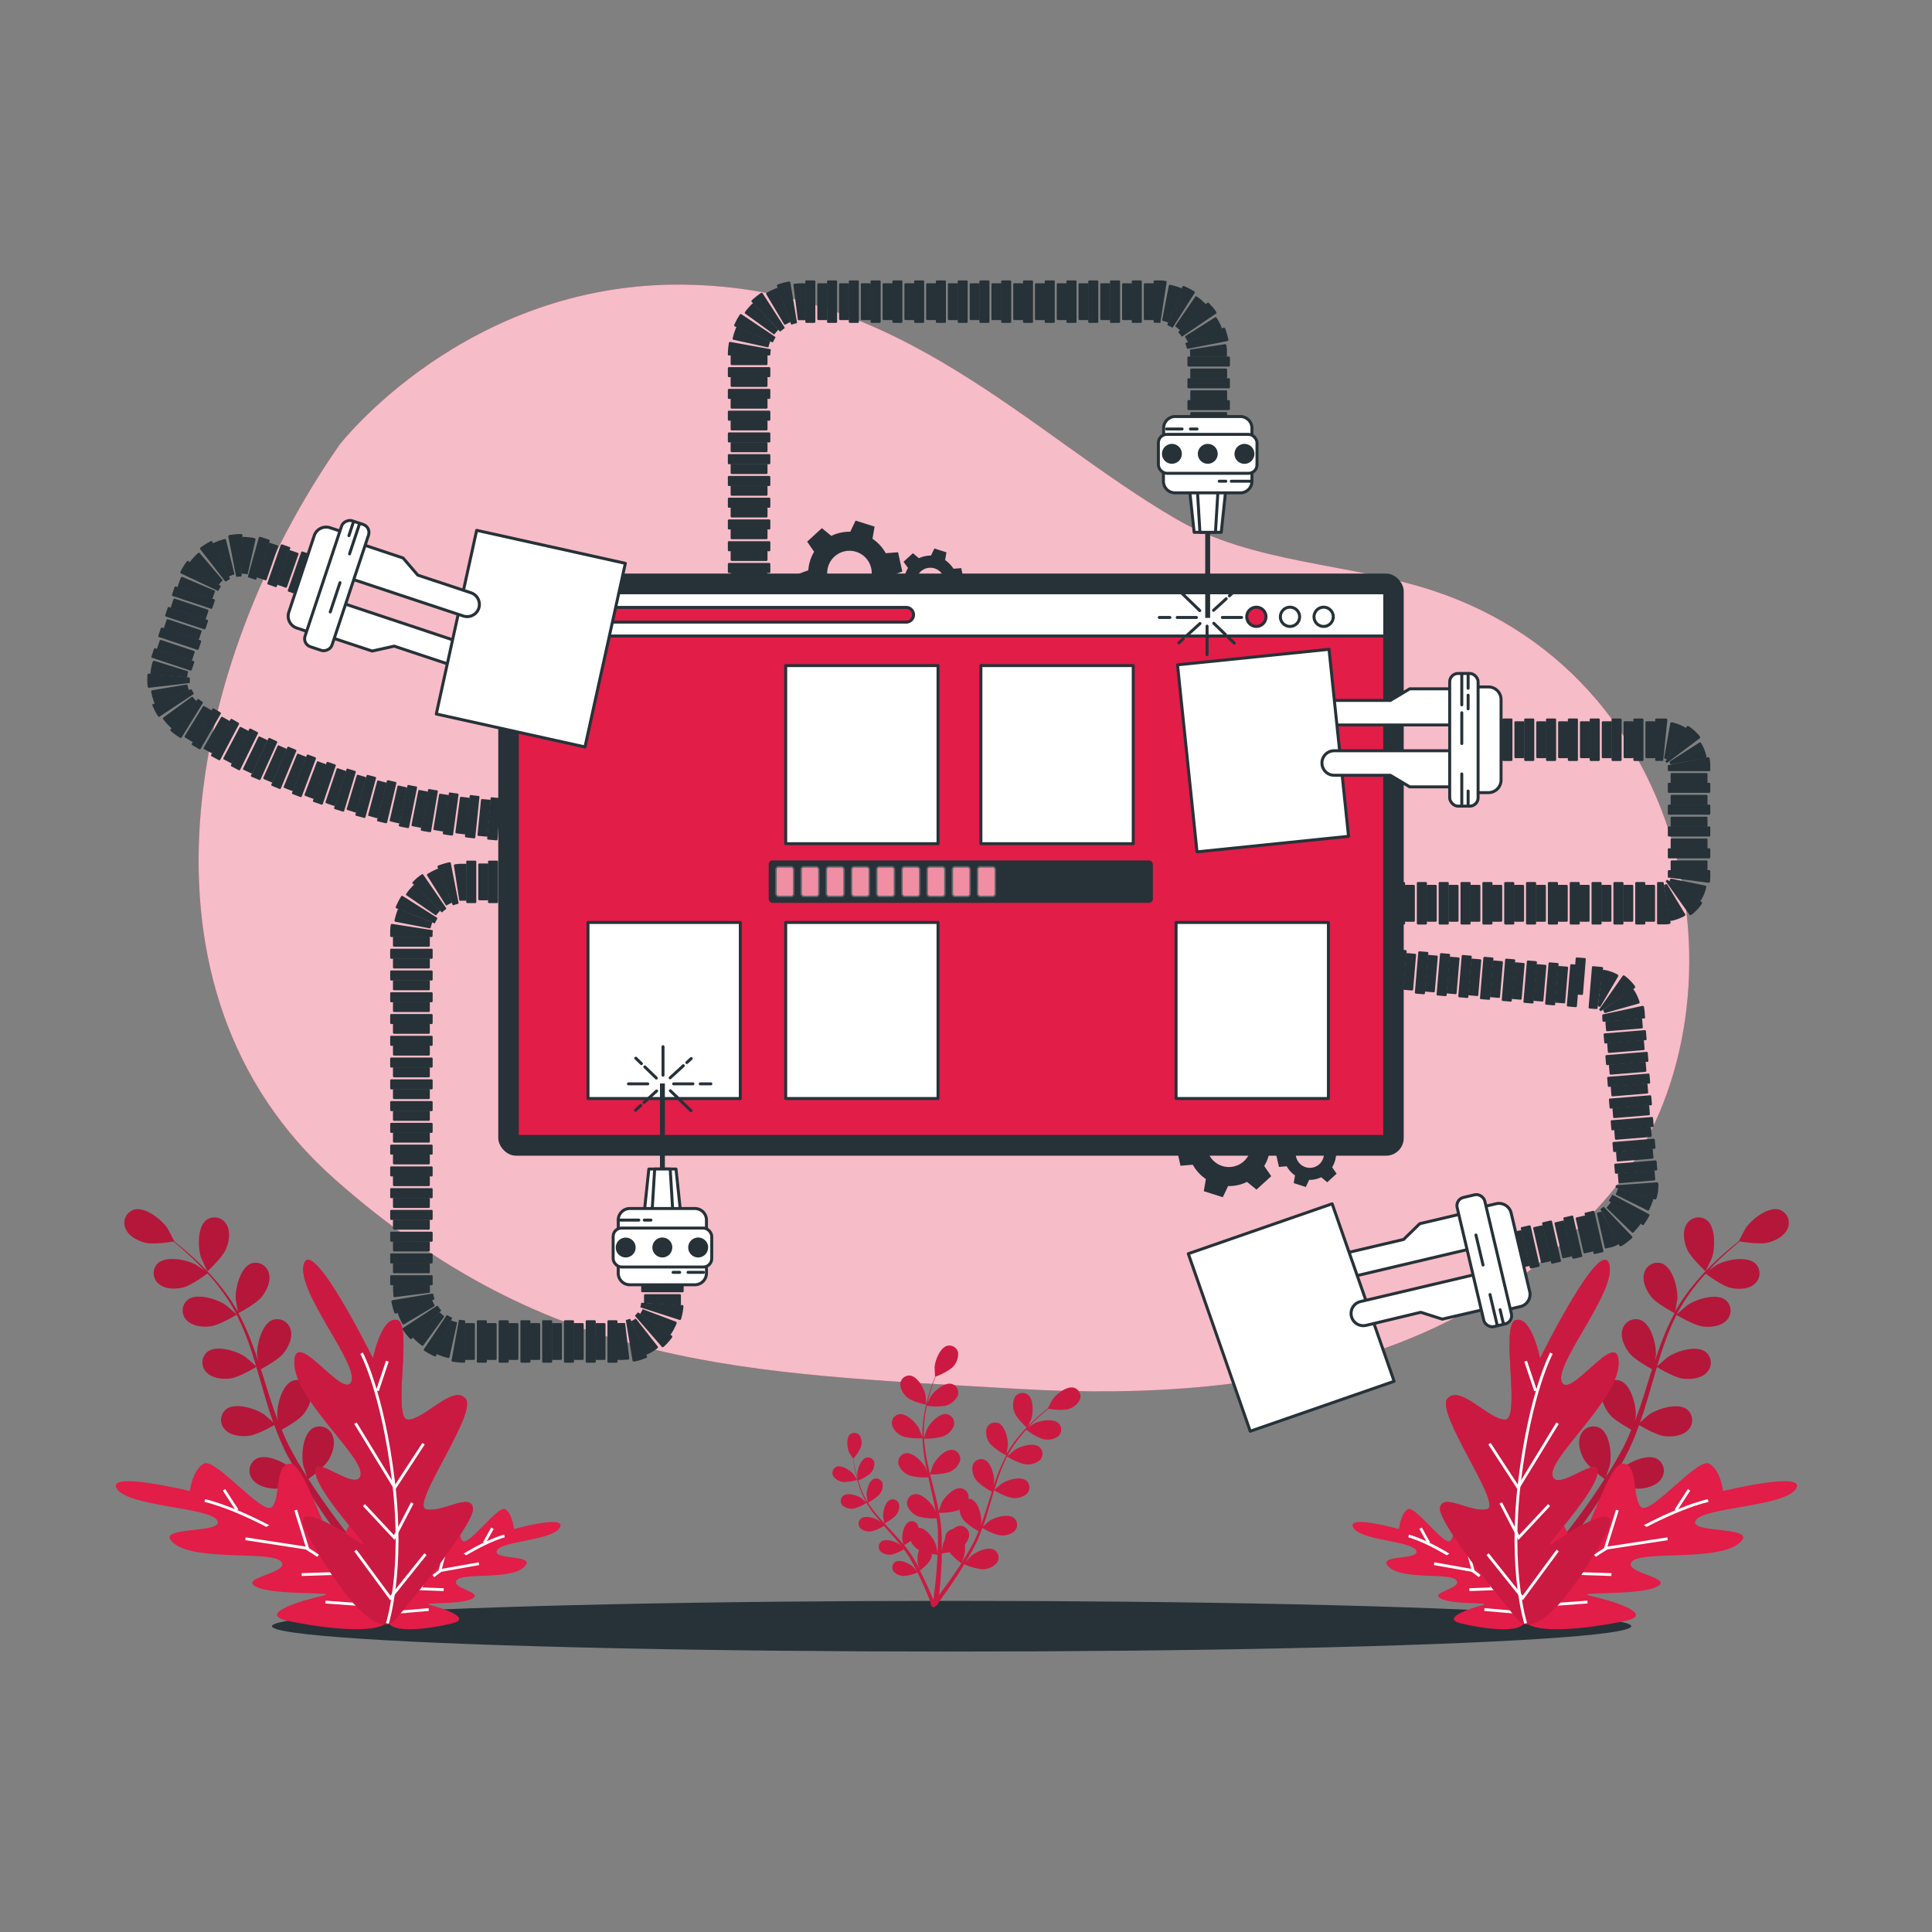 <svg xmlns="http://www.w3.org/2000/svg" viewBox="0 0 500 500"><rect x="0" y="0" width="500" height="500" fill="#808080" stroke="none"/><g id="freepik--background-simple--inject-4"><path d="M86.71,305.24c55.88,49.39,105.86,50,176.56,54.19s120.16-11.56,153.08-50.07c38-44.49,24.67-133.36-45.41-156.47-21.9-7.24-46.82-7-66.69-18.65-37.94-22.15-71.22-60-127.57-60.58s-88.79,41.42-88.79,41.42C49,170.8,30.83,255.85,86.71,305.24Z" style="fill:#E11D48"></path><path d="M86.71,305.24c55.88,49.39,105.86,50,176.56,54.19s120.16-11.56,153.08-50.07c38-44.49,24.67-133.36-45.41-156.47-21.9-7.24-46.82-7-66.69-18.65-37.94-22.15-71.22-60-127.57-60.58s-88.79,41.42-88.79,41.42C49,170.8,30.83,255.85,86.71,305.24Z" style="fill:#fff;opacity:0.7;isolation:isolate"></path></g><g id="freepik--Shadow--inject-4"><ellipse cx="246.28" cy="420.86" rx="175.9" ry="6.56" style="fill:#263238"></ellipse></g><g id="freepik--Portfolio--inject-4"><path d="M325.92,289.08a10.34,10.34,0,0,0-1.91-1.65l.54-3.15-4.92-1.56-1.37,2.89a10.51,10.51,0,0,0-4.9,1.08l-2.45-2-3.81,3.48,1.81,2.63a10.54,10.54,0,0,0-1.51,4.78l-3,1.11,1.11,5,3.18-.26a10.87,10.87,0,0,0,3.39,3.7l-.54,3.15,4.92,1.56,1.37-2.89a10.51,10.51,0,0,0,4.9-1.08l2.45,2,3.81-3.48-1.81-2.63a10.54,10.54,0,0,0,1.51-4.78l3-1.1-1.11-5.05-3.18.26A10.42,10.42,0,0,0,325.92,289.08Zm-4,11.44a5.74,5.74,0,1,1,.36-8.11,5.74,5.74,0,0,1-.36,8.11Z" style="fill:#263238"></path><path d="M344,294a7.2,7.2,0,0,0-1.22-1.05l.34-2L340,290l-.87,1.84a6.86,6.86,0,0,0-3.12.68l-1.56-1.3L332,293.35l1.15,1.67a7,7,0,0,0-1,3l-1.9.71L331,302l2-.17a7.07,7.07,0,0,0,.93,1.31,7.2,7.2,0,0,0,1.22,1.05l-.34,2,3.13,1,.87-1.84a6.86,6.86,0,0,0,3.12-.68l1.56,1.3,2.42-2.22-1.15-1.67a7,7,0,0,0,1-3l1.9-.71-.7-3.21-2,.17A7,7,0,0,0,344,294Zm-2.55,7.28a3.65,3.65,0,1,1,.23-5.16,3.65,3.65,0,0,1-.23,5.16Z" style="fill:#263238"></path><path d="M227.72,141.08a10.8,10.8,0,0,0-1.92-1.65l.54-3.14-4.92-1.56-1.37,2.88a10.79,10.79,0,0,0-4.9,1.08l-2.45-2-3.81,3.49,1.81,2.62a10.7,10.7,0,0,0-1.51,4.79l-3,1.1,1.11,5,3.18-.25a10.65,10.65,0,0,0,1.47,2.05,10.09,10.09,0,0,0,1.92,1.65l-.55,3.14,4.93,1.56,1.37-2.88a10.75,10.75,0,0,0,4.89-1.08l2.46,2,3.81-3.49L229,153.81a10.71,10.71,0,0,0,1.52-4.79l3-1.1-1.11-5-3.18.25A11.45,11.45,0,0,0,227.72,141.08Zm-3.13,10.45a5.76,5.76,0,0,1-9.77-.44,5.7,5.7,0,0,1,.27-6.05,5.76,5.76,0,0,1,9.77.44A5.7,5.7,0,0,1,224.59,151.53Z" style="fill:#263238"></path><path d="M245.81,146a6.45,6.45,0,0,0-1.22-1.05l.35-2-3.13-1-.87,1.83a6.87,6.87,0,0,0-3.12.69l-1.56-1.3-2.43,2.22L235,147a6.68,6.68,0,0,0-1,3l-1.91.7.71,3.21,2-.16a6.33,6.33,0,0,0,.94,1.3,6.44,6.44,0,0,0,1.21,1l-.34,2,3.13,1,.87-1.83a6.87,6.87,0,0,0,3.12-.69l1.56,1.3,2.42-2.22-1.15-1.67a6.68,6.68,0,0,0,1-3l1.91-.7-.71-3.21-2,.16A6.8,6.8,0,0,0,245.81,146Zm-2.06,6.74a3.67,3.67,0,1,1,.18-4,3.66,3.66,0,0,1-.18,4Z" style="fill:#263238"></path><rect x="71.96" y="146.96" width="10.99" height="2.6" rx="0.27" transform="translate(-88.1 172.22) rotate(-70.65)" style="fill:#263238"></rect><rect x="75.06" y="147.8" width="9.54" height="2.6" rx="0.27" transform="translate(-87.3 175.01) rotate(-70.65)" style="fill:#263238"></rect><rect x="66.66" y="145.11" width="10.99" height="2.6" rx="0.27" transform="translate(-89.89 165.98) rotate(-70.65)" style="fill:#263238"></rect><rect x="69.75" y="145.94" width="9.54" height="2.6" rx="0.27" transform="translate(-89.09 168.77) rotate(-70.65)" style="fill:#263238"></rect><path d="M69.8,140l-3.44,9.86A.28.28,0,0,1,66,150l-1-.34-.48-.17-.28-.07c-.07,0-.1-.16-.06-.31l2.81-10c0-.14.24-.21.45-.15l.72.22.48.17,1,.34A.25.25,0,0,1,69.8,140Z" style="fill:#263238"></path><path d="M71.93,141.55,69,150a.27.27,0,0,1-.34.17l-2-.68a.27.27,0,0,1-.16-.35h0l3-8.49a.27.27,0,0,1,.34-.17l2,.68a.27.27,0,0,1,.1.37Z" style="fill:#263238"></path><path d="M62.74,138.48l-.2,10.44c0,.15-.07.27-.15.28a6.92,6.92,0,0,0-1.11.09c-.08,0-.17-.09-.2-.23l-2-10.24a.38.38,0,0,1,.33-.35,17.7,17.7,0,0,1,3-.26A.32.32,0,0,1,62.74,138.48Z" style="fill:#263238"></path><path d="M66.14,139.62l-2,8.77a.24.24,0,0,1-.22.24c-.09,0-.4-.09-.61-.11l-.62-.05c-.08,0-.16-.12-.15-.27l.1-9c0-.15.17-.28.38-.27l1.44.12a7.7,7.7,0,0,1,1.41.24C66,139.33,66.18,139.48,66.14,139.62Z" style="fill:#263238"></path><path d="M54.94,140.17l4.51,9.42c.07.14.06.27,0,.31l-.49.27a4.87,4.87,0,0,1-.47.32.31.31,0,0,1-.28-.12l-6.41-8.25a.33.33,0,0,1,.13-.45h0c.41-.28.82-.57,1.24-.84s.87-.49,1.31-.73A.33.33,0,0,1,54.94,140.17Z" style="fill:#263238"></path><path d="M58.49,139.68l2.14,8.74c0,.14,0,.27-.1.29l-.59.19c-.2.06-.38.17-.58.24s-.2,0-.27-.18l-3.94-8.08c-.07-.14,0-.32.22-.4.44-.19.87-.4,1.32-.55s.91-.3,1.37-.43C58.26,139.45,58.46,139.53,58.49,139.68Z" style="fill:#263238"></path><path d="M48.74,145.19,57,151.58c.12.09.18.21.12.27a6.61,6.61,0,0,0-.57,1c0,.07-.18.08-.31,0l-9.44-4.46a.34.34,0,0,1-.07-.47,18,18,0,0,1,1.56-2.56C48.42,145.16,48.63,145.1,48.74,145.19Z" style="fill:#263238"></path><path d="M51.69,143.14,57.51,150c.1.11.12.25.05.31a3,3,0,0,0-.44.43,2.55,2.55,0,0,0-.4.47c-.06.07-.2,0-.32,0l-7.16-5.45a.34.34,0,0,1,0-.46,12.25,12.25,0,0,1,.94-1.09c.32-.35.65-.68,1-1a.32.32,0,0,1,.45-.11Z" style="fill:#263238"></path><rect x="48.77" y="149.17" width="2.6" height="10.99" rx="0.27" transform="translate(-112.5 153.24) rotate(-71.56)" style="fill:#263238"></rect><path d="M47.17,149.3l8.28,3.51c.14.06.23.17.2.26-.13.27-.39,1.06-.6,1.69a.27.27,0,0,1-.34.17l-8.53-2.85a.27.27,0,0,1-.18-.34h0c.24-.68.38-1.2.78-2.19A.32.32,0,0,1,47.17,149.3Z" style="fill:#263238"></path><rect x="47" y="154.5" width="2.6" height="10.99" rx="0.27" transform="translate(-118.76 155.2) rotate(-71.56)" style="fill:#263238"></rect><rect x="47.78" y="152.81" width="2.6" height="9.54" rx="0.27" transform="translate(-115.93 154.33) rotate(-71.57)" style="fill:#263238"></rect><rect x="45.21" y="159.8" width="2.6" height="10.99" rx="0.27" transform="translate(-125.01 157.16) rotate(-71.57)" style="fill:#263238"></rect><rect x="46.01" y="158.15" width="2.6" height="9.54" rx="0.27" transform="translate(-122.21 156.29) rotate(-71.57)" style="fill:#263238"></rect><rect x="43.43" y="165.16" width="2.6" height="10.99" rx="0.27" transform="translate(-131.31 159.11) rotate(-71.56)" style="fill:#263238"></rect><rect x="44.23" y="163.5" width="2.6" height="9.54" rx="0.27" transform="translate(-128.5 158.24) rotate(-71.56)" style="fill:#263238"></rect><path d="M38.48,174.32l10.4,1c.15,0,.26.09.25.17v1.12c0,.19-.1.16-.25.18L38.53,178a.37.37,0,0,1-.32-.35q-.06-.75-.09-1.5c0-.5,0-1,.05-1.5C38.19,174.47,38.33,174.3,38.48,174.32Z" style="fill:#263238"></path><path d="M39.88,171l8.58,2.67c.15.05.25.16.22.24l-.09.3-.06.31-.06.3v.31c0,.09-.14.15-.29.14l-9-.78a.34.34,0,0,1-.23-.4l.08-.71.13-.71.15-.7.19-.69A.42.42,0,0,1,39.88,171Z" style="fill:#263238"></path><path d="M39.58,182.22l9.73-3.8h.31a4,4,0,0,0,.24.51,2.87,2.87,0,0,0,.28.48.28.28,0,0,1-.15.28l-8.7,5.78c-.13.09-.32,0-.44-.18-.26-.42-.52-.85-.74-1.3s-.44-.89-.63-1.35A.29.29,0,0,1,39.58,182.22Z" style="fill:#263238"></path><path d="M39.35,178.64l8.87-1.47c.15,0,.28,0,.29.12l.15.6c.07.2.12.4.19.6s-.05.19-.19.25l-8.36,3.32c-.14.06-.31-.05-.39-.24-.17-.45-.3-.91-.45-1.37a13.93,13.93,0,0,1-.32-1.39C39.1,178.85,39.2,178.66,39.35,178.64Z" style="fill:#263238"></path><path d="M44.11,188.78l7-7.76c.1-.11.23-.15.29-.11s.28.25.44.35l.24.16.3.19a.27.27,0,0,1,.08.37L47,190.86a.28.28,0,0,1-.38.09c-.13-.07-.36-.22-.56-.36l-.62-.42c-.41-.28-.78-.62-1.17-.93C44.06,189.1,44,188.89,44.11,188.78Z" style="fill:#263238"></path><path d="M42.3,185.68l7.27-5.29c.12-.09.27-.1.32,0a7.26,7.26,0,0,0,.83.92c.06.06,0,.21-.07.32l-6,6.73a.32.32,0,0,1-.45-.06h0a16.86,16.86,0,0,1-1.93-2.12.35.35,0,0,1,0-.49Z" style="fill:#263238"></path><path d="M49.63,192.46l5.33-9a.28.28,0,0,1,.37-.1l1.71,1a.28.28,0,0,1,.09.37l-5.2,9.06a.28.28,0,0,1-.37.1h0l-1.82-1.08A.28.28,0,0,1,49.63,192.46Z" style="fill:#263238"></path><path d="M47.79,190.52l4.71-7.67a.27.27,0,0,1,.36-.1l1.72,1a.26.26,0,0,1,.09.37l-4.59,7.73a.28.28,0,0,1-.38.1l-1.81-1.09A.27.27,0,0,1,47.79,190.52Z" style="fill:#263238"></path><path d="M54.65,195.33l5-9.14a.26.26,0,0,1,.34-.13h0l1.75,1a.27.27,0,0,1,.1.36L57,196.62a.27.27,0,0,1-.36.11h0l-1.87-1a.28.28,0,0,1-.12-.38Z" style="fill:#263238"></path><path d="M52.75,193.46l4.45-7.82a.28.28,0,0,1,.37-.11l1.75,1a.27.27,0,0,1,.1.37h0l-4.34,7.88a.28.28,0,0,1-.37.11l-1.85-1a.26.26,0,0,1-.17-.32A.24.24,0,0,1,52.75,193.46Z" style="fill:#263238"></path><path d="M59.76,198l4.74-9.3a.27.27,0,0,1,.36-.13h0l1.78.9a.27.27,0,0,1,.11.36h0l-4.6,9.37a.28.28,0,0,1-.37.12l-1.89-1A.28.28,0,0,1,59.76,198Z" style="fill:#263238"></path><path d="M57.8,196.23l4.2-7.95a.27.27,0,0,1,.36-.13h0l1.78.91a.26.26,0,0,1,.12.35h0l-4.08,8a.29.29,0,0,1-.37.12l-1.88-1A.26.26,0,0,1,57.8,196.23Z" style="fill:#263238"></path><path d="M65,200.58l4.44-9.45a.27.27,0,0,1,.35-.14l1.81.84a.27.27,0,0,1,.12.36l-4.29,9.52a.27.27,0,0,1-.36.14h0l-2-.84a.28.28,0,0,1-.12-.38Z" style="fill:#263238"></path><path d="M62.94,198.84l3.94-8.09a.26.26,0,0,1,.34-.13h0l1.82.85a.26.26,0,0,1,.12.35h0L65.35,200a.29.29,0,0,1-.37.13l-1.92-.89a.27.27,0,0,1-.13-.37Z" style="fill:#263238"></path><path d="M70.23,203l4.13-9.59a.28.28,0,0,1,.35-.15l1.84.78a.26.26,0,0,1,.13.34h0l-4,9.65a.26.26,0,0,1-.35.14h0l-2-.82A.27.27,0,0,1,70.23,203Z" style="fill:#263238"></path><path d="M68.16,201.27l3.68-8.21a.25.25,0,0,1,.32-.15h0c.61.29,1.23.53,1.84.8a.27.27,0,0,1,.15.34h0l-3.56,8.26a.26.26,0,0,1-.35.14h0c-.65-.28-1.31-.53-1.94-.83A.29.29,0,0,1,68.16,201.27Z" style="fill:#263238"></path><path d="M75.58,205.17l3.82-9.72a.26.26,0,0,1,.34-.16l1.87.71a.27.27,0,0,1,.15.34h0l-3.67,9.77a.29.29,0,0,1-.36.16l-2-.76a.27.27,0,0,1-.15-.34Z" style="fill:#263238"></path><path d="M73.45,203.54l3.42-8.33a.26.26,0,0,1,.33-.15h0c.61.27,1.24.51,1.86.74a.27.27,0,0,1,.15.35l-3.29,8.38a.28.28,0,0,1-.36.15c-.66-.25-1.32-.5-2-.78A.28.28,0,0,1,73.45,203.54Z" style="fill:#263238"></path><path d="M81,207.2l3.51-9.84a.28.28,0,0,1,.34-.17l1.88.65a.25.25,0,0,1,.16.33h0l-3.36,9.89a.28.28,0,0,1-.35.17l-2-.69A.27.27,0,0,1,81,207.2Z" style="fill:#263238"></path><path d="M78.82,205.63,82,197.2a.26.26,0,0,1,.34-.16c.63.24,1.25.48,1.88.69a.25.25,0,0,1,.16.33h0l-3,8.48a.29.29,0,0,1-.35.17c-.67-.22-1.33-.48-2-.73a.29.29,0,0,1-.21-.35Z" style="fill:#263238"></path><path d="M86.47,209.06l3.19-9.94a.27.27,0,0,1,.33-.19l1.91.59a.26.26,0,0,1,.17.33h0l-3,10a.27.27,0,0,1-.33.19h0l-2-.62a.27.27,0,0,1-.27-.25A.3.3,0,0,1,86.47,209.06Z" style="fill:#263238"></path><path d="M84.25,207.55,87.12,199a.27.27,0,0,1,.34-.17c.63.21,1.25.44,1.89.63a.27.27,0,0,1,.17.34l-2.74,8.57a.29.29,0,0,1-.35.18c-.68-.21-1.34-.45-2-.68A.28.28,0,0,1,84.25,207.55Z" style="fill:#263238"></path><path d="M92,210.74l2.87-10a.27.27,0,0,1,.33-.19l1.92.52a.27.27,0,0,1,.19.33l-2.73,10.08a.27.27,0,0,1-.33.19l-2.06-.55a.28.28,0,0,1-.2-.34A.06.06,0,0,1,92,210.74Z" style="fill:#263238"></path><path d="M89.74,209.3l2.59-8.61a.26.26,0,0,1,.32-.18h0l1.92.58a.27.27,0,0,1,.18.33l-2.47,8.65a.28.28,0,0,1-.34.19l-2-.62a.28.28,0,0,1-.22-.31Z" style="fill:#263238"></path><path d="M97.59,212.24l2.54-10.12a.26.26,0,0,1,.31-.2h0l1.94.45a.26.26,0,0,1,.2.31h0l-2.4,10.17a.28.28,0,0,1-.33.2l-2.07-.48A.28.28,0,0,1,97.59,212.24Z" style="fill:#263238"></path><path d="M95.28,210.88l2.32-8.7a.25.25,0,0,1,.31-.19h0l1.93.52a.25.25,0,0,1,.19.31v0l-2.19,8.73a.25.25,0,0,1-.31.19h0l-2-.55a.27.27,0,0,1-.25-.29A.06.06,0,0,0,95.28,210.88Z" style="fill:#263238"></path><path d="M103.22,213.56l2.22-10.21a.24.24,0,0,1,.29-.2h0c.65.15,1.3.26,2,.39a.27.27,0,0,1,.2.32l-2.07,10.23a.28.28,0,0,1-.33.22h0c-.69-.14-1.39-.26-2.08-.42a.29.29,0,0,1-.25-.32Z" style="fill:#263238"></path><path d="M100.87,212.27l2-8.76a.25.25,0,0,1,.3-.21h0l2,.45a.28.28,0,0,1,.2.33l-1.91,8.79a.26.26,0,0,1-.31.2h0l-2.06-.47a.26.26,0,0,1-.22-.31Z" style="fill:#263238"></path><path d="M108.89,214.69l1.89-10.27a.27.27,0,0,1,.31-.22c.65.14,1.3.24,2,.34a.25.25,0,0,1,.21.3h0l-1.73,10.3a.26.26,0,0,1-.31.22h0c-.7-.1-1.4-.21-2.09-.36a.29.29,0,0,1-.27-.31Z" style="fill:#263238"></path><path d="M106.5,213.49l1.75-8.83a.25.25,0,0,1,.3-.21h0l2,.38a.27.27,0,0,1,.21.32L109.11,214a.27.27,0,0,1-.32.21h0l-2.07-.4A.28.28,0,0,1,106.5,213.49Z" style="fill:#263238"></path><path d="M114.6,215.64l1.56-10.33a.24.24,0,0,1,.28-.22h0c.66.1,1.31.21,2,.28a.27.27,0,0,1,.22.31L117.25,216a.28.28,0,0,1-.31.24c-.71-.08-1.41-.19-2.11-.31A.27.27,0,0,1,114.6,215.64Z" style="fill:#263238"></path><path d="M112.17,214.52l1.46-8.88a.27.27,0,0,1,.31-.22l2,.31a.27.27,0,0,1,.22.31l-1.33,8.9a.29.29,0,0,1-.32.23l-2.09-.34a.25.25,0,0,1-.25-.27Z" style="fill:#263238"></path><path d="M120.33,216.41,121.55,206a.27.27,0,0,1,.29-.24c.66.07,1.32.17,2,.23a.26.26,0,0,1,.24.28h0L123,216.71a.29.29,0,0,1-.3.25c-.71-.06-1.41-.17-2.11-.25A.29.29,0,0,1,120.33,216.41Z" style="fill:#263238"></path><path d="M117.86,215.37l1.18-8.92a.28.28,0,0,1,.3-.24l2,.25a.26.26,0,0,1,.22.29h0l-1,8.94a.29.29,0,0,1-.31.24l-2.1-.26a.28.28,0,0,1-.29-.27Z" style="fill:#263238"></path><path d="M126.09,217l.88-10.41a.26.26,0,0,1,.28-.25l2,.18a.27.27,0,0,1,.24.29l-.72,10.41a.29.29,0,0,1-.3.26l-2.12-.19a.27.27,0,0,1-.26-.28Z" style="fill:#263238"></path><path d="M123.59,216l.89-8.95a.26.26,0,0,1,.28-.25l2,.17a.29.29,0,0,1,.24.3l-.76,9a.27.27,0,0,1-.29.25h0l-2.1-.19a.26.26,0,0,1-.26-.26A.17.17,0,0,1,123.59,216Z" style="fill:#263238"></path><path d="M131.86,217.38,132.4,207a.27.27,0,0,1,.28-.26h0l2,.11a.26.26,0,0,1,.25.28l-.38,10.44a.28.28,0,0,1-.29.26l-2.12-.11a.28.28,0,0,1-.28-.3Z" style="fill:#263238"></path><path d="M129.33,216.52l.6-9a.28.28,0,0,1,.28-.26l2,.11a.27.27,0,0,1,.24.29l-.46,9a.28.28,0,0,1-.29.26l-2.11-.11A.28.28,0,0,1,129.33,216.52Z" style="fill:#263238"></path><path d="M137.65,217.58l.19-10.44a.28.28,0,0,1,.27-.27h2a.27.27,0,0,1,.26.28h0v10.44a.27.27,0,0,1-.27.27H138a.27.27,0,0,1-.32-.21Z" style="fill:#263238"></path><path d="M135.09,216.81l.3-9a.28.28,0,0,1,.27-.27h2a.28.28,0,0,1,.26.28l-.17,9a.28.28,0,0,1-.28.27h-2.12a.26.26,0,0,1-.26-.26Z" style="fill:#263238"></path><rect x="143.36" y="206.93" width="2.6" height="10.99" rx="0.27" style="fill:#263238"></rect><rect x="140.85" y="207.65" width="2.6" height="9.54" rx="0.27" style="fill:#263238"></rect><rect x="165.94" y="331.83" width="10.99" height="2.6" rx="0.27" style="fill:#263238"></rect><rect x="166.67" y="329.31" width="9.54" height="2.6" rx="0.27" style="fill:#263238"></rect><path d="M166.19,337.15l10.43.61c.15,0,.26.2.25.43a17.39,17.39,0,0,1-.58,3.11c-.06.22-.24.36-.38.31l-9.94-3.2a.23.23,0,0,1-.23-.2,5,5,0,0,0,.18-.94C165.92,337.2,166,337.15,166.19,337.15Z" style="fill:#263238"></path><path d="M166.94,334.94h9a.28.28,0,0,1,.28.27v2.26c0,.22-.14.39-.29.38l-9-.6c-.15,0-.27-.09-.26-.17v-1.87A.27.27,0,0,1,166.94,334.94Z" style="fill:#263238"></path><path d="M165.31,339.75l8.59,5.94c.12.08.11.3,0,.49-.31.42-.65.83-1,1.22a10.67,10.67,0,0,1-1.11,1.12c-.17.16-.39.19-.48.07l-6.84-7.89c-.1-.11-.14-.24-.09-.29a1.82,1.82,0,0,0,.34-.34,2.85,2.85,0,0,0,.31-.38C165.05,339.64,165.19,339.66,165.31,339.75Z" style="fill:#263238"></path><path d="M166.55,338.9l8.42,3.18c.14.05.19.26.12.47-.19.47-.42.91-.64,1.37a13.73,13.73,0,0,1-.77,1.29c-.12.19-.33.26-.45.17l-7.36-5.18c-.12-.09-.17-.21-.13-.28l.28-.47a2.94,2.94,0,0,0,.23-.51C166.31,338.76,166.41,338.85,166.55,338.9Z" style="fill:#263238"></path><path d="M163.19,341.51l4.27,9.53c.06.13-.06.33-.27.41-.49.19-1,.38-1.49.54a12,12,0,0,1-1.54.38c-.23,0-.43-.05-.45-.2L162,341.87c0-.15,0-.27.08-.28s.31-.09.46-.12l.46-.16S163.13,341.37,163.19,341.51Z" style="fill:#263238"></path><path d="M164.7,341.43l5.55,7.08c.09.12,0,.32-.15.46a12.89,12.89,0,0,1-1.25.83,11.44,11.44,0,0,1-1.34.71c-.19.1-.4.06-.46-.08l-3.61-8.24c-.06-.14-.05-.28,0-.32a2.3,2.3,0,0,0,.49-.26,2.8,2.8,0,0,0,.46-.3C164.47,341.26,164.6,341.32,164.7,341.43Z" style="fill:#263238"></path><rect x="157.21" y="341.68" width="2.6" height="10.99" rx="0.27" style="fill:#263238"></rect><path d="M161.8,342.63l1.06,8.94a.35.35,0,0,1-.36.31c-.49,0-1,.06-1.47.07h-1a.28.28,0,0,1-.27-.28v-9a.27.27,0,0,1,.27-.27h1.6C161.71,342.38,161.79,342.48,161.8,342.63Z" style="fill:#263238"></path><rect x="151.58" y="341.68" width="2.6" height="10.99" rx="0.27" style="fill:#263238"></rect><rect x="154.1" y="342.41" width="2.6" height="9.54" rx="0.27" style="fill:#263238"></rect><rect x="145.95" y="341.68" width="2.6" height="10.99" rx="0.27" style="fill:#263238"></rect><rect x="148.46" y="342.41" width="2.6" height="9.54" rx="0.27" style="fill:#263238"></rect><rect x="140.31" y="341.68" width="2.6" height="10.99" rx="0.27" style="fill:#263238"></rect><rect x="142.83" y="342.41" width="2.6" height="9.54" rx="0.27" style="fill:#263238"></rect><rect x="134.68" y="341.68" width="2.6" height="10.99" rx="0.27" style="fill:#263238"></rect><rect x="137.2" y="342.41" width="2.6" height="9.54" rx="0.27" style="fill:#263238"></rect><rect x="129.05" y="341.68" width="2.6" height="10.99" rx="0.27" style="fill:#263238"></rect><rect x="131.56" y="342.41" width="2.6" height="9.54" rx="0.27" style="fill:#263238"></rect><rect x="123.41" y="341.68" width="2.6" height="10.99" rx="0.27" style="fill:#263238"></rect><rect x="125.93" y="342.41" width="2.6" height="9.54" rx="0.27" style="fill:#263238"></rect><path d="M120.39,342v10.4c0,.15-.11.27-.33.26a19.74,19.74,0,0,1-2.87-.25.32.32,0,0,1-.33-.33l1.87-10.27c0-.15.12-.26.21-.25a8.54,8.54,0,0,0,1.24.12A.29.29,0,0,1,120.39,342Z" style="fill:#263238"></path><rect x="120.3" y="342.41" width="2.6" height="9.54" rx="0.27" style="fill:#263238"></rect><path d="M116.93,341.28l-4.07,9.62c-.06.14-.26.18-.45.09l-1.3-.63c-.42-.24-.83-.49-1.24-.74-.17-.11-.25-.31-.17-.43l5.81-8.68c.09-.12.22-.19.29-.14l.53.32c.19.09.38.17.56.27S117,341.14,116.93,341.28Z" style="fill:#263238"></path><path d="M118.26,342.45l-1.93,8.79a.33.33,0,0,1-.42.18c-.44-.12-.9-.22-1.34-.37l-1.3-.48a.32.32,0,0,1-.24-.37v0l3.56-8.26c.06-.14.17-.21.27-.18l.63.23c.21.07.43.11.65.17S118.29,342.31,118.26,342.45Z" style="fill:#263238"></path><path d="M114.08,339.29l-7.55,7.22a.36.36,0,0,1-.46-.09,21.54,21.54,0,0,1-1.79-2.25.33.33,0,0,1,0-.47L113,338c.13-.08.27-.08.31,0a10.73,10.73,0,0,0,.78,1C114.22,339.05,114.18,339.19,114.08,339.29Z" style="fill:#263238"></path><path d="M114.83,340.91l-5.27,7.28a.33.33,0,0,1-.45,0,19.15,19.15,0,0,1-2.09-1.83.33.33,0,0,1,0-.45l6.54-6.17c.11-.1.26-.13.32-.06a8.48,8.48,0,0,0,1,.89A.32.32,0,0,1,114.83,340.91Z" style="fill:#263238"></path><path d="M112.24,336.35l-9.8,3.62a.39.39,0,0,1-.38-.26,9.67,9.67,0,0,1-.42-1.39c-.11-.46-.26-.93-.33-1.4,0-.21.07-.4.21-.42l10.31-1.71c.14,0,.27,0,.29.12a4.34,4.34,0,0,0,.14.6,3.09,3.09,0,0,0,.18.59C112.47,336.18,112.38,336.29,112.24,336.35Z" style="fill:#263238"></path><path d="M112.29,338.12l-7.73,4.61a.33.33,0,0,1-.42-.18c-.25-.39-.43-.82-.64-1.23A10.52,10.52,0,0,1,103,340a.32.32,0,0,1,.13-.43l8.46-3.07a.26.26,0,0,1,.31.07,3.76,3.76,0,0,0,.27.62,4.25,4.25,0,0,0,.31.6A.44.44,0,0,1,112.29,338.12Z" style="fill:#263238"></path><rect x="100.98" y="330.02" width="10.99" height="2.6" rx="0.27" style="fill:#263238"></rect><path d="M111.06,334.57l-8.92,1.14a.36.36,0,0,1-.33-.33c0-.46-.06-.92-.08-1.38v-1.19a.27.27,0,0,1,.27-.27h9a.27.27,0,0,1,.27.27v1.55C111.27,334.58,111.21,334.55,111.06,334.57Z" style="fill:#263238"></path><rect x="100.98" y="324.39" width="10.99" height="2.6" rx="0.27" style="fill:#263238"></rect><rect x="101.7" y="326.91" width="9.54" height="2.6" rx="0.27" style="fill:#263238"></rect><rect x="100.98" y="318.76" width="10.99" height="2.6" rx="0.27" style="fill:#263238"></rect><rect x="101.7" y="321.27" width="9.54" height="2.6" rx="0.27" style="fill:#263238"></rect><rect x="100.98" y="313.12" width="10.99" height="2.6" rx="0.27" style="fill:#263238"></rect><rect x="101.7" y="315.64" width="9.54" height="2.6" rx="0.27" style="fill:#263238"></rect><rect x="100.98" y="307.49" width="10.99" height="2.6" rx="0.27" style="fill:#263238"></rect><rect x="101.7" y="310.01" width="9.54" height="2.6" rx="0.27" style="fill:#263238"></rect><rect x="100.98" y="301.86" width="10.99" height="2.6" rx="0.27" style="fill:#263238"></rect><rect x="101.7" y="304.37" width="9.54" height="2.6" rx="0.27" style="fill:#263238"></rect><rect x="100.98" y="296.23" width="10.99" height="2.6" rx="0.27" style="fill:#263238"></rect><rect x="101.7" y="298.74" width="9.54" height="2.6" rx="0.27" style="fill:#263238"></rect><rect x="100.98" y="290.59" width="10.99" height="2.6" rx="0.27" style="fill:#263238"></rect><rect x="101.7" y="293.11" width="9.54" height="2.6" rx="0.27" style="fill:#263238"></rect><rect x="100.98" y="284.96" width="10.99" height="2.6" rx="0.27" style="fill:#263238"></rect><rect x="101.7" y="287.47" width="9.54" height="2.6" rx="0.27" style="fill:#263238"></rect><rect x="100.98" y="279.33" width="10.99" height="2.6" rx="0.27" style="fill:#263238"></rect><rect x="101.7" y="281.84" width="9.54" height="2.6" rx="0.27" style="fill:#263238"></rect><rect x="100.98" y="273.69" width="10.99" height="2.6" rx="0.27" style="fill:#263238"></rect><rect x="101.7" y="276.21" width="9.54" height="2.6" rx="0.27" style="fill:#263238"></rect><rect x="100.98" y="268.06" width="10.99" height="2.6" rx="0.27" style="fill:#263238"></rect><rect x="101.7" y="270.58" width="9.54" height="2.6" rx="0.27" style="fill:#263238"></rect><rect x="100.98" y="262.43" width="10.99" height="2.6" rx="0.27" style="fill:#263238"></rect><rect x="101.7" y="264.94" width="9.54" height="2.6" rx="0.27" style="fill:#263238"></rect><rect x="100.98" y="256.79" width="10.99" height="2.6" rx="0.27" style="fill:#263238"></rect><rect x="101.7" y="259.31" width="9.54" height="2.6" rx="0.27" style="fill:#263238"></rect><rect x="100.98" y="251.16" width="10.99" height="2.6" rx="0.27" style="fill:#263238"></rect><rect x="101.7" y="253.68" width="9.54" height="2.6" rx="0.27" style="fill:#263238"></rect><rect x="100.98" y="245.53" width="10.99" height="2.6" rx="0.27" style="fill:#263238"></rect><rect x="101.7" y="248.04" width="9.54" height="2.6" rx="0.27" style="fill:#263238"></rect><path d="M111.69,242.5H101.25a.27.27,0,0,1-.27-.27h0v-1.36a9.75,9.75,0,0,1,.14-1.43.32.32,0,0,1,.32-.34l10.32,1.6c.15,0,.26.12.25.2a3.18,3.18,0,0,0-.06.62v.32a2.54,2.54,0,0,0,0,.39A.28.28,0,0,1,111.69,242.5Z" style="fill:#263238"></path><rect x="101.7" y="242.41" width="9.54" height="2.6" rx="0.27" style="fill:#263238"></rect><path d="M112.3,238.9l-9.72-3.82a.35.35,0,0,1-.12-.46,20.7,20.7,0,0,1,1.31-2.57.34.34,0,0,1,.43-.17l8.83,5.58c.12.08.19.21.14.28a10.38,10.38,0,0,0-.57,1.1A.19.19,0,0,1,112.3,238.9Z" style="fill:#263238"></path><path d="M111.15,240.25l-8.84-1.71a.3.3,0,0,1-.2-.37v0a17.78,17.78,0,0,1,.79-2.67c.07-.19.24-.3.38-.24l8.35,3.35a.22.22,0,0,1,.2.26,9.59,9.59,0,0,0-.39,1.29A.25.25,0,0,1,111.15,240.25Z" style="fill:#263238"></path><path d="M114.19,236l-7.4-7.36a.3.3,0,0,1,.06-.43l0,0,1.06-1c.38-.3.77-.59,1.15-.87.17-.13.37-.13.46,0l5.9,8.61c.08.13.09.27,0,.33l-.5.37a6,6,0,0,1-.46.42C114.44,236.12,114.29,236.08,114.19,236Z" style="fill:#263238"></path><path d="M112.6,236.78l-7.42-5.09c-.13-.08-.13-.28,0-.44.27-.37.54-.75.84-1.11l.93-1a.32.32,0,0,1,.44-.07l6.34,6.39c.1.1.14.25.07.32l-.45.5-.41.54A.33.33,0,0,1,112.6,236.78Z" style="fill:#263238"></path><path d="M117.09,234.07l-3.87-9.7c-.06-.14.06-.31.25-.38a20.52,20.52,0,0,1,2.77-.83c.2,0,.4.05.42.2l2,10.25a.26.26,0,0,1-.11.3,8,8,0,0,0-1.18.36C117.26,234.3,117.15,234.21,117.09,234.07Z" style="fill:#263238"></path><path d="M115.32,234.17l-4.8-7.61a.32.32,0,0,1,.16-.42,20.68,20.68,0,0,1,2.48-1.27.34.34,0,0,1,.44.13l3.28,8.38a.26.26,0,0,1-.06.31,7.56,7.56,0,0,0-1.2.62C115.54,234.36,115.4,234.29,115.32,234.17Z" style="fill:#263238"></path><rect x="120.66" y="222.73" width="2.6" height="10.99" rx="0.27" style="fill:#263238"></rect><path d="M118.84,232.85,117.47,224a.34.34,0,0,1,.32-.32,10.73,10.73,0,0,1,1.38-.13h1.31a.27.27,0,0,1,.27.27h0v9a.27.27,0,0,1-.27.27h-.75a3.79,3.79,0,0,0-.67.06A.52.52,0,0,1,118.84,232.85Z" style="fill:#263238"></path><rect x="126.3" y="222.73" width="2.6" height="10.99" rx="0.27" style="fill:#263238"></rect><rect x="123.78" y="223.46" width="2.6" height="9.54" rx="0.27" style="fill:#263238"></rect><rect x="131.93" y="222.73" width="2.6" height="10.99" rx="0.27" style="fill:#263238"></rect><rect x="129.41" y="223.46" width="2.6" height="9.54" rx="0.27" style="fill:#263238"></rect><rect x="137.56" y="222.73" width="2.6" height="10.99" rx="0.27" style="fill:#263238"></rect><rect x="135.05" y="223.46" width="2.6" height="9.54" rx="0.27" style="fill:#263238"></rect><rect x="188.37" y="123.18" width="10.99" height="2.6" rx="0.27" style="fill:#263238"></rect><rect x="189.09" y="125.69" width="9.54" height="2.6" rx="0.27" style="fill:#263238"></rect><rect x="188.37" y="128.8" width="10.99" height="2.6" rx="0.27" style="fill:#263238"></rect><rect x="189.09" y="131.32" width="9.54" height="2.6" rx="0.27" style="fill:#263238"></rect><rect x="188.37" y="134.43" width="10.99" height="2.6" rx="0.27" style="fill:#263238"></rect><rect x="189.09" y="136.95" width="9.54" height="2.6" rx="0.27" style="fill:#263238"></rect><rect x="188.37" y="140.06" width="10.99" height="2.6" rx="0.27" style="fill:#263238"></rect><rect x="189.09" y="142.57" width="9.54" height="2.6" rx="0.27" style="fill:#263238"></rect><rect x="188.37" y="145.69" width="10.99" height="2.6" rx="0.27" style="fill:#263238"></rect><rect x="189.09" y="148.2" width="9.54" height="2.6" rx="0.27" style="fill:#263238"></rect><rect x="188.37" y="151.31" width="10.99" height="2.6" rx="0.27" style="fill:#263238"></rect><rect x="189.09" y="153.83" width="9.54" height="2.6" rx="0.27" style="fill:#263238"></rect><rect x="188.37" y="156.94" width="10.99" height="2.6" rx="0.27" style="fill:#263238"></rect><rect x="189.09" y="159.46" width="9.54" height="2.6" rx="0.27" style="fill:#263238"></rect><rect x="188.37" y="117.54" width="10.99" height="2.6" rx="0.27" style="fill:#263238"></rect><rect x="189.09" y="120.06" width="9.54" height="2.6" rx="0.27" style="fill:#263238"></rect><rect x="188.37" y="111.91" width="10.99" height="2.6" rx="0.27" style="fill:#263238"></rect><rect x="189.09" y="114.43" width="9.54" height="2.6" rx="0.27" style="fill:#263238"></rect><rect x="188.37" y="106.28" width="10.99" height="2.6" rx="0.27" style="fill:#263238"></rect><rect x="189.09" y="108.79" width="9.54" height="2.6" rx="0.27" style="fill:#263238"></rect><rect x="188.37" y="100.64" width="10.99" height="2.6" rx="0.27" style="fill:#263238"></rect><rect x="189.09" y="103.16" width="9.54" height="2.6" rx="0.27" style="fill:#263238"></rect><rect x="188.37" y="95.01" width="10.99" height="2.6" rx="0.27" style="fill:#263238"></rect><rect x="189.09" y="97.53" width="9.54" height="2.6" rx="0.27" style="fill:#263238"></rect><path d="M199.08,92H188.64c-.15,0-.28-.1-.27-.33a19.75,19.75,0,0,1,.26-2.87.31.31,0,0,1,.33-.32l10.27,1.86c.15,0,.26.12.25.21a8.54,8.54,0,0,0-.12,1.24A.31.31,0,0,1,199.08,92Z" style="fill:#263238"></path><rect x="189.09" y="91.89" width="9.54" height="2.6" rx="0.27" style="fill:#263238"></rect><path d="M199.75,88.53l-9.61-4.07c-.14-.06-.18-.26-.09-.45l.63-1.3c.24-.42.49-.83.74-1.24.11-.18.3-.25.42-.17l8.68,5.81c.13.08.19.21.15.29l-.33.53c-.08.19-.17.38-.26.56S199.89,88.59,199.75,88.53Z" style="fill:#263238"></path><path d="M198.58,89.86l-8.78-1.94c-.15,0-.23-.21-.18-.41.12-.45.22-.9.37-1.34l.47-1.31a.32.32,0,0,1,.39-.23h0l8.26,3.56c.14.06.22.18.19.27s-.15.43-.23.64-.11.43-.18.65S198.73,89.89,198.58,89.86Z" style="fill:#263238"></path><path d="M201.74,85.67l-7.21-7.55c-.11-.11-.07-.31.09-.45a21.63,21.63,0,0,1,2.25-1.8.35.35,0,0,1,.47,0l5.66,8.8c.08.12.09.26,0,.31a10.73,10.73,0,0,0-1,.78C202,85.82,201.85,85.78,201.74,85.67Z" style="fill:#263238"></path><path d="M200.13,86.43l-7.29-5.28a.33.33,0,0,1,0-.45,18,18,0,0,1,1.82-2.09.33.33,0,0,1,.45,0l6.18,6.54c.1.11.12.25.05.32a8.39,8.39,0,0,0-.88,1A.28.28,0,0,1,200.13,86.43Z" style="fill:#263238"></path><path d="M204.69,83.83,201.07,74c-.06-.14.06-.31.26-.39a11,11,0,0,1,1.38-.42,13.11,13.11,0,0,1,1.41-.32.35.35,0,0,1,.42.21l1.7,10.3c0,.15,0,.28-.11.29a4.15,4.15,0,0,0-.61.14,3.09,3.09,0,0,0-.59.18C204.85,84.06,204.74,84,204.69,83.83Z" style="fill:#263238"></path><path d="M202.91,83.88l-4.6-7.73c-.08-.12,0-.31.17-.42A22.6,22.6,0,0,1,201,74.55a.34.34,0,0,1,.44.13l3.06,8.46c0,.14,0,.28-.07.31a2.84,2.84,0,0,0-.62.27,5.59,5.59,0,0,0-.6.3C203.12,84.08,203,84,202.91,83.88Z" style="fill:#263238"></path><rect x="208.41" y="72.57" width="2.6" height="10.99" rx="0.27" style="fill:#263238"></rect><path d="M206.47,82.66l-1.14-8.93a.34.34,0,0,1,.32-.32c.46,0,.92-.06,1.38-.09h1.19a.27.27,0,0,1,.27.27h0v9a.27.27,0,0,1-.27.27h-1.55C206.44,82.86,206.48,82.8,206.47,82.66Z" style="fill:#263238"></path><rect x="214.04" y="72.57" width="2.6" height="10.99" rx="0.27" style="fill:#263238"></rect><rect x="211.52" y="73.3" width="2.6" height="9.54" rx="0.27" style="fill:#263238"></rect><rect x="219.67" y="72.57" width="2.6" height="10.99" rx="0.27" style="fill:#263238"></rect><rect x="217.16" y="73.3" width="2.6" height="9.54" rx="0.27" style="fill:#263238"></rect><rect x="225.31" y="72.57" width="2.6" height="10.99" rx="0.27" style="fill:#263238"></rect><rect x="222.79" y="73.3" width="2.6" height="9.54" rx="0.27" style="fill:#263238"></rect><rect x="230.94" y="72.57" width="2.6" height="10.99" rx="0.27" style="fill:#263238"></rect><rect x="228.42" y="73.3" width="2.6" height="9.54" rx="0.27" style="fill:#263238"></rect><rect x="236.57" y="72.57" width="2.6" height="10.99" rx="0.27" style="fill:#263238"></rect><rect x="234.06" y="73.3" width="2.6" height="9.54" rx="0.27" style="fill:#263238"></rect><rect x="242.2" y="72.57" width="2.6" height="10.99" rx="0.27" style="fill:#263238"></rect><rect x="239.69" y="73.3" width="2.6" height="9.54" rx="0.27" style="fill:#263238"></rect><rect x="247.84" y="72.57" width="2.6" height="10.99" rx="0.27" style="fill:#263238"></rect><rect x="245.32" y="73.3" width="2.6" height="9.54" rx="0.27" style="fill:#263238"></rect><rect x="253.47" y="72.57" width="2.6" height="10.99" rx="0.27" style="fill:#263238"></rect><rect x="250.96" y="73.3" width="2.6" height="9.54" rx="0.27" style="fill:#263238"></rect><rect x="259.1" y="72.57" width="2.6" height="10.99" rx="0.27" style="fill:#263238"></rect><rect x="256.59" y="73.3" width="2.6" height="9.54" rx="0.27" style="fill:#263238"></rect><rect x="264.74" y="72.57" width="2.6" height="10.99" rx="0.27" style="fill:#263238"></rect><rect x="262.22" y="73.3" width="2.6" height="9.54" rx="0.27" style="fill:#263238"></rect><rect x="270.37" y="72.57" width="2.6" height="10.99" rx="0.27" style="fill:#263238"></rect><rect x="267.85" y="73.3" width="2.6" height="9.54" rx="0.27" style="fill:#263238"></rect><rect x="276" y="72.57" width="2.6" height="10.99" rx="0.27" style="fill:#263238"></rect><rect x="273.49" y="73.3" width="2.6" height="9.54" rx="0.27" style="fill:#263238"></rect><rect x="281.64" y="72.57" width="2.6" height="10.99" rx="0.27" style="fill:#263238"></rect><rect x="279.12" y="73.3" width="2.6" height="9.54" rx="0.27" style="fill:#263238"></rect><rect x="287.27" y="72.57" width="2.6" height="10.99" rx="0.27" style="fill:#263238"></rect><rect x="284.75" y="73.3" width="2.6" height="9.54" rx="0.27" style="fill:#263238"></rect><rect x="292.9" y="72.57" width="2.6" height="10.99" rx="0.27" style="fill:#263238"></rect><rect x="290.39" y="73.3" width="2.6" height="9.54" rx="0.27" style="fill:#263238"></rect><path d="M298.54,83.29V72.85a.28.28,0,0,1,.27-.28h1.36a11.34,11.34,0,0,1,1.43.13.32.32,0,0,1,.33.33l-1.6,10.32c0,.15-.11.26-.2.24a3.18,3.18,0,0,0-.62-.06h-.31a2.54,2.54,0,0,0-.39,0A.27.27,0,0,1,298.54,83.29Z" style="fill:#263238"></path><rect x="296.02" y="73.3" width="2.6" height="9.54" rx="0.27" style="fill:#263238"></rect><path d="M302.14,83.89,306,74.17c.05-.14.26-.19.45-.12A20.51,20.51,0,0,1,309,75.37c.18.11.26.3.18.43l-5.58,8.82c-.09.13-.21.19-.29.15a7.64,7.64,0,0,0-1.1-.57C302.11,84.17,302.08,84,302.14,83.89Z" style="fill:#263238"></path><path d="M300.78,82.74l1.71-8.83a.32.32,0,0,1,.41-.2h0a18.93,18.93,0,0,1,2.66.8c.19.07.3.24.24.38l-3.34,8.35c-.06.14-.18.22-.27.19a9.45,9.45,0,0,0-1.28-.39A.26.26,0,0,1,300.78,82.74Z" style="fill:#263238"></path><path d="M305.05,85.79l7.37-7.41a.33.33,0,0,1,.45.07h0l1,1.07c.3.37.58.76.87,1.15a.33.33,0,0,1,0,.45L306.09,87c-.12.09-.27.1-.32,0l-.38-.5-.39-.4C304.91,86,305,85.89,305.05,85.79Z" style="fill:#263238"></path><path d="M304.26,84.19l5.08-7.42a.33.33,0,0,1,.45,0c.37.28.74.55,1.1.84l1,.93A.33.33,0,0,1,312,79l0,0-6.38,6.34a.29.29,0,0,1-.33.07l-.5-.46-.54-.41C304.16,84.47,304.17,84.32,304.26,84.19Z" style="fill:#263238"></path><path d="M307,88.69l9.69-3.88a.34.34,0,0,1,.39.26,19.13,19.13,0,0,1,.82,2.77.33.33,0,0,1-.19.42l-10.26,2c-.15,0-.26,0-.29-.1A8.55,8.55,0,0,0,306.8,89C306.74,88.86,306.83,88.75,307,88.69Z" style="fill:#263238"></path><path d="M306.87,86.92l7.61-4.8c.12-.09.31,0,.41.16a18,18,0,0,1,1.27,2.47.34.34,0,0,1-.13.44l-8.37,3.29c-.14,0-.28,0-.31-.07a9,9,0,0,0-.62-1.19C306.68,87.13,306.74,87,306.87,86.92Z" style="fill:#263238"></path><rect x="307.31" y="92.26" width="10.99" height="2.6" rx="0.27" style="fill:#263238"></rect><path d="M308.18,90.44l8.89-1.37a.35.35,0,0,1,.33.32,10.73,10.73,0,0,1,.13,1.38v1.31a.27.27,0,0,1-.27.27h-9a.27.27,0,0,1-.27-.27,1,1,0,0,0,0-.24v-.51a2.57,2.57,0,0,0-.06-.68C307.93,90.56,308,90.46,308.18,90.44Z" style="fill:#263238"></path><rect x="307.31" y="97.89" width="10.99" height="2.6" rx="0.27" style="fill:#263238"></rect><rect x="308.04" y="95.38" width="9.54" height="2.6" rx="0.27" style="fill:#263238"></rect><rect x="307.31" y="103.53" width="10.99" height="2.6" rx="0.27" style="fill:#263238"></rect><rect x="308.04" y="101.01" width="9.54" height="2.6" rx="0.27" style="fill:#263238"></rect><rect x="307.31" y="109.16" width="10.99" height="2.6" rx="0.27" style="fill:#263238"></rect><rect x="308.04" y="106.64" width="9.54" height="2.6" rx="0.27" style="fill:#263238"></rect><rect x="388.81" y="185.95" width="2.61" height="10.99" rx="0.27" style="fill:#263238"></rect><rect x="386.28" y="186.67" width="2.61" height="9.54" rx="0.27" style="fill:#263238"></rect><rect x="394.46" y="185.95" width="2.61" height="10.99" rx="0.27" style="fill:#263238"></rect><rect x="391.93" y="186.67" width="2.61" height="9.54" rx="0.27" style="fill:#263238"></rect><rect x="400.11" y="185.95" width="2.61" height="10.99" rx="0.27" style="fill:#263238"></rect><rect x="397.58" y="186.67" width="2.61" height="9.54" rx="0.27" style="fill:#263238"></rect><rect x="405.76" y="185.95" width="2.61" height="10.99" rx="0.27" style="fill:#263238"></rect><rect x="403.24" y="186.67" width="2.61" height="9.54" rx="0.27" style="fill:#263238"></rect><rect x="411.41" y="185.95" width="2.61" height="10.99" rx="0.27" style="fill:#263238"></rect><rect x="408.89" y="186.67" width="2.61" height="9.54" rx="0.27" style="fill:#263238"></rect><rect x="417.06" y="185.95" width="2.61" height="10.99" rx="0.27" style="fill:#263238"></rect><rect x="414.54" y="186.67" width="2.61" height="9.54" rx="0.27" style="fill:#263238"></rect><rect x="422.72" y="185.95" width="2.61" height="10.99" rx="0.27" style="fill:#263238"></rect><rect x="420.19" y="186.67" width="2.61" height="9.54" rx="0.27" style="fill:#263238"></rect><path d="M428.37,196.67V186.22a.27.27,0,0,1,.27-.27h2.41c.27,0,.47.16.46.31l-1.06,10.38c0,.15-.05.28-.08.28h-1.73A.27.27,0,0,1,428.37,196.67Z" style="fill:#263238"></path><rect x="425.84" y="186.67" width="2.61" height="9.54" rx="0.27" style="fill:#263238"></rect><path d="M431.12,196.91l5.43-8.92c.08-.13.33-.12.55,0a13.08,13.08,0,0,1,2.75,2.5c.17.21.2.46.08.55l-8.35,6.27c-.12.09-.24.14-.25.11l-.31-.28A.26.26,0,0,1,431.12,196.91Z" style="fill:#263238"></path><path d="M430.7,196l1.58-8.86c0-.14.25-.25.5-.18a11.92,11.92,0,0,1,3.27,1.26c.22.13.33.35.25.47l-4.78,7.62c-.08.13-.18.22-.22.19a2.32,2.32,0,0,0-.57-.22A.52.52,0,0,1,430.7,196Z" style="fill:#263238"></path><path d="M431.87,198l10.24-2.06c.15,0,.31.16.35.43a12.71,12.71,0,0,1,.16,1.85v1.08a.27.27,0,0,1-.27.27H431.91a.28.28,0,0,1-.28-.27v-1.21A.5.5,0,0,1,431.87,198Z" style="fill:#263238"></path><path d="M432.26,197l7.58-4.85c.12-.08.34,0,.47.25a11.5,11.5,0,0,1,1.29,3.26c.07.24,0,.47-.17.5l-8.85,1.66h-.28a1.72,1.72,0,0,0-.23-.58A.94.94,0,0,1,432.26,197Z" style="fill:#263238"></path><rect x="431.63" y="202.58" width="10.99" height="2.61" rx="0.27" style="fill:#263238"></rect><rect x="432.36" y="200.06" width="9.54" height="2.61" rx="0.27" style="fill:#263238"></rect><rect x="431.63" y="208.23" width="10.99" height="2.61" rx="0.27" style="fill:#263238"></rect><rect x="432.36" y="205.71" width="9.54" height="2.61" rx="0.27" style="fill:#263238"></rect><rect x="431.63" y="213.88" width="10.99" height="2.61" rx="0.27" style="fill:#263238"></rect><rect x="432.36" y="211.36" width="9.54" height="2.61" rx="0.27" style="fill:#263238"></rect><rect x="431.63" y="219.54" width="10.99" height="2.61" rx="0.27" style="fill:#263238"></rect><rect x="432.36" y="217.01" width="9.54" height="2.61" rx="0.27" style="fill:#263238"></rect><path d="M431.91,225.19h10.44a.27.27,0,0,1,.27.27v1.63l-.05.92c0,.27-.18.47-.33.45l-10.35-1.33c-.16,0-.26-.06-.26-.09a.17.17,0,0,1,0-.1.61.61,0,0,0,0-.19v-1.29A.28.28,0,0,1,431.91,225.19Z" style="fill:#263238"></path><rect x="432.36" y="222.66" width="9.54" height="2.61" rx="0.27" style="fill:#263238"></rect><path d="M431.65,227.79l8.77,5.67c.12.08.12.34-.05.55a12.06,12.06,0,0,1-2.56,2.68c-.22.16-.47.19-.55.07l-6.05-8.52c-.08-.12-.14-.24-.11-.25a1.38,1.38,0,0,0,.29-.3A.78.78,0,0,1,431.65,227.79Z" style="fill:#263238"></path><path d="M432.58,227.4l8.81,1.81c.15,0,.22.26.16.51A11.09,11.09,0,0,1,440.2,233c-.13.22-.34.33-.47.24l-7.49-5c-.13-.08-.21-.18-.19-.22a1.92,1.92,0,0,0,.24-.57A.47.47,0,0,1,432.58,227.4Z" style="fill:#263238"></path><path d="M430.56,228.51l1.79,10.29c0,.15-.17.31-.44.35a7,7,0,0,1-.92.08h-1.87a.27.27,0,0,1-.27-.27V228.55a.28.28,0,0,1,.27-.28h1.34A.73.73,0,0,1,430.56,228.51Z" style="fill:#263238"></path><path d="M431.48,228.93l4.65,7.7c.07.13,0,.34-.26.47a12,12,0,0,1-3.29,1.21c-.26,0-.48-.05-.5-.2l-1.42-8.88V229a3.1,3.1,0,0,0,.58-.21A.54.54,0,0,1,431.48,228.93Z" style="fill:#263238"></path><rect x="423.2" y="228.27" width="2.61" height="10.99" rx="0.27" style="fill:#263238"></rect><rect x="425.72" y="229" width="2.61" height="9.54" rx="0.27" style="fill:#263238"></rect><rect x="417.55" y="228.27" width="2.61" height="10.99" rx="0.27" style="fill:#263238"></rect><rect x="420.07" y="229" width="2.61" height="9.54" rx="0.27" style="fill:#263238"></rect><rect x="411.89" y="228.27" width="2.61" height="10.99" rx="0.27" style="fill:#263238"></rect><rect x="414.42" y="229" width="2.61" height="9.54" rx="0.27" style="fill:#263238"></rect><rect x="406.24" y="228.27" width="2.61" height="10.99" rx="0.27" style="fill:#263238"></rect><rect x="408.77" y="229" width="2.61" height="9.54" rx="0.27" style="fill:#263238"></rect><rect x="400.59" y="228.27" width="2.61" height="10.99" rx="0.27" style="fill:#263238"></rect><rect x="403.12" y="229" width="2.61" height="9.54" rx="0.27" style="fill:#263238"></rect><rect x="394.94" y="228.27" width="2.61" height="10.99" rx="0.27" style="fill:#263238"></rect><rect x="397.46" y="229" width="2.61" height="9.54" rx="0.27" style="fill:#263238"></rect><rect x="389.29" y="228.27" width="2.61" height="10.99" rx="0.27" style="fill:#263238"></rect><rect x="391.81" y="229" width="2.61" height="9.54" rx="0.27" style="fill:#263238"></rect><rect x="383.64" y="228.27" width="2.61" height="10.99" rx="0.27" style="fill:#263238"></rect><rect x="386.16" y="229" width="2.61" height="9.54" rx="0.27" style="fill:#263238"></rect><rect x="377.98" y="228.27" width="2.61" height="10.99" rx="0.27" style="fill:#263238"></rect><rect x="380.51" y="229" width="2.61" height="9.54" rx="0.27" style="fill:#263238"></rect><rect x="372.33" y="228.27" width="2.61" height="10.99" rx="0.27" style="fill:#263238"></rect><rect x="374.86" y="229" width="2.61" height="9.54" rx="0.27" style="fill:#263238"></rect><rect x="366.68" y="228.27" width="2.61" height="10.99" rx="0.27" style="fill:#263238"></rect><rect x="369.21" y="229" width="2.61" height="9.54" rx="0.27" style="fill:#263238"></rect><rect x="361.03" y="228.27" width="2.61" height="10.99" rx="0.27" style="fill:#263238"></rect><rect x="363.55" y="229" width="2.61" height="9.54" rx="0.27" style="fill:#263238"></rect><rect x="355.38" y="228.27" width="2.61" height="10.99" rx="0.27" style="fill:#263238"></rect><rect x="357.9" y="229" width="2.61" height="9.54" rx="0.27" style="fill:#263238"></rect><rect x="394.72" y="317.21" width="2.61" height="10.99" rx="0.27" transform="translate(-61.89 96.24) rotate(-12.86)" style="fill:#263238"></rect><rect x="392.27" y="318.49" width="2.61" height="9.54" rx="0.27" transform="translate(-62.08 95.71) rotate(-12.86)" style="fill:#263238"></rect><rect x="400.23" y="315.96" width="2.61" height="10.99" rx="0.27" transform="translate(-61.47 97.43) rotate(-12.86)" style="fill:#263238"></rect><rect x="397.77" y="317.23" width="2.61" height="9.54" rx="0.27" transform="translate(-61.66 96.9) rotate(-12.86)" style="fill:#263238"></rect><rect x="405.73" y="314.69" width="2.61" height="10.99" rx="0.27" transform="translate(-61.05 98.62) rotate(-12.86)" style="fill:#263238"></rect><rect x="403.27" y="315.99" width="2.61" height="9.54" rx="0.27" transform="translate(-61.24 98.09) rotate(-12.86)" style="fill:#263238"></rect><rect x="411.22" y="313.45" width="2.61" height="10.99" rx="0.27" transform="translate(-60.64 99.82) rotate(-12.86)" style="fill:#263238"></rect><rect x="408.77" y="314.72" width="2.61" height="9.54" rx="0.27" transform="translate(-60.82 99.28) rotate(-12.86)" style="fill:#263238"></rect><path d="M419.12,322.42l-4.82-9.26c-.07-.14-.12-.23-.09-.27a1.73,1.73,0,0,0,.28-.19l.19-.14.21-.2c.06-.05.19,0,.3.1L422.4,320c.11.1.07.31-.09.46l-.56.5-.63.49a14.22,14.22,0,0,1-1.44,1C419.47,322.55,419.19,322.55,419.12,322.42Z" style="fill:#263238"></path><path d="M415.31,322.89l-2-8.77a.27.27,0,0,1,.19-.33h0l.4-.09-.51.15c.35-.11.71-.19,1.07-.27h0a.63.63,0,0,1,.16.23l4.28,7.92c.08.13-.07.34-.32.46l-.72.32a6.45,6.45,0,0,1-.85.27l-.45.12-.22.05h-.11a.58.58,0,0,0,.25-.09l-.5.15-.4.09A.28.28,0,0,1,415.31,322.89Z" style="fill:#263238"></path><path d="M425,317l-8.47-6.1c-.12-.09-.17-.23-.1-.32l.41-.62.37-.64c.05-.09.19-.11.33,0l9.21,4.91a.32.32,0,0,1,.08.44l-.67,1.14-.73,1.11A.32.32,0,0,1,425,317Z" style="fill:#263238"></path><path d="M422.38,319l-6.45-6.27c-.11-.11-.14-.26-.07-.33a6.41,6.41,0,0,0,.49-.55c.16-.18.31-.4.47-.6s.22-.09.34,0l7.32,5.23a.29.29,0,0,1,0,.41l0,0a9.73,9.73,0,0,1-.8,1c-.29.31-.55.67-.88,1A.33.33,0,0,1,422.38,319Z" style="fill:#263238"></path><path d="M428.32,310.42l-10-3c-.14-.05-.24-.14-.22-.21a2.71,2.71,0,0,0,.09-.41v-.07h.27l10.42-.75c.15,0,.29.23.31.52a4.86,4.86,0,0,1-.05,1V308a2.7,2.7,0,0,1-.07.44,12.84,12.84,0,0,1-.35,1.61C428.63,310.33,428.47,310.47,428.32,310.42Z" style="fill:#263238"></path><path d="M426.41,313.27l-8.06-4c-.13-.07-.2-.2-.15-.3l.29-.67.23-.62c0-.09.15-.12.3-.08l8.64,2.5c.15,0,.22.24.16.45-.15.45-.31.88-.47,1.31l-.54,1.23a.31.31,0,0,1-.4.18Z" style="fill:#263238"></path><rect x="417.84" y="300.73" width="10.99" height="2.61" rx="0.27" transform="translate(-23.19 35.47) rotate(-4.67)" style="fill:#263238"></rect><rect x="418.76" y="303.25" width="9.54" height="2.61" rx="0.27" transform="translate(-23.39 35.49) rotate(-4.67)" style="fill:#263238"></rect><rect x="417.37" y="295.12" width="10.99" height="2.61" rx="0.27" transform="translate(-22.73 35.41) rotate(-4.67)" style="fill:#263238"></rect><rect x="418.3" y="297.62" width="9.54" height="2.61" rx="0.27" transform="translate(-22.93 35.44) rotate(-4.67)" style="fill:#263238"></rect><rect x="416.91" y="289.49" width="10.99" height="2.61" rx="0.27" transform="translate(-22.27 35.36) rotate(-4.67)" style="fill:#263238"></rect><rect x="417.85" y="292" width="9.54" height="2.61" rx="0.27" transform="translate(-22.48 35.38) rotate(-4.67)" style="fill:#263238"></rect><rect x="416.46" y="283.88" width="10.99" height="2.61" rx="0.27" transform="translate(-21.82 35.3) rotate(-4.67)" style="fill:#263238"></rect><rect x="417.38" y="286.38" width="9.54" height="2.61" rx="0.27" transform="translate(-22.02 35.33) rotate(-4.67)" style="fill:#263238"></rect><rect x="416" y="278.26" width="10.99" height="2.61" rx="0.27" transform="translate(-21.36 35.24) rotate(-4.67)" style="fill:#263238"></rect><rect x="416.93" y="280.76" width="9.54" height="2.61" rx="0.27" transform="translate(-21.56 35.27) rotate(-4.67)" style="fill:#263238"></rect><rect x="415.55" y="272.63" width="10.99" height="2.61" rx="0.27" transform="translate(-20.91 35.19) rotate(-4.67)" style="fill:#263238"></rect><rect x="416.47" y="275.15" width="9.54" height="2.61" rx="0.27" transform="translate(-21.11 35.21) rotate(-4.67)" style="fill:#263238"></rect><rect x="415.08" y="267.02" width="10.99" height="2.61" rx="0.27" transform="translate(-20.45 35.13) rotate(-4.67)" style="fill:#263238"></rect><rect x="416.01" y="269.52" width="9.54" height="2.61" rx="0.27" transform="translate(-20.65 35.16) rotate(-4.67)" style="fill:#263238"></rect><path d="M425.42,263.58l-10.4.85a.29.29,0,0,1-.3-.25l-.05-.59v-.44a1.13,1.13,0,0,1,0-.26v-.24a.51.51,0,0,1,.24-.14l10.21-2.2a.42.42,0,0,1,.36.39c.06.4.12.81.17,1.22s0,.82.05,1.23v-.45l.05.58a.28.28,0,0,1-.28.3Z" style="fill:#263238"></path><rect x="415.55" y="263.91" width="9.54" height="2.61" rx="0.27" transform="translate(-20.2 35.1) rotate(-4.67)" style="fill:#263238"></rect><path d="M423.09,255.7l-8.63,5.89c-.12.08-.24.12-.26.09a1.88,1.88,0,0,0-.34-.35.39.39,0,0,1,.12-.25l6-8.57c.08-.12.34-.11.55.06a13.09,13.09,0,0,1,2.56,2.59C423.2,255.37,423.21,255.61,423.09,255.7Z" style="fill:#263238"></path><path d="M424.17,259.69l-8.66,2.45h-.3a2.36,2.36,0,0,0-.33-.72c0-.05,0-.15.16-.24l7.37-5.16c.12-.09.34,0,.47.21a12.31,12.31,0,0,1,1.42,3C424.37,259.43,424.32,259.65,424.17,259.69Z" style="fill:#263238"></path><path d="M414.89,250.52l-1.44,10.34a.77.77,0,0,1-.07.26h-.55l-1.46-.12a.26.26,0,0,1-.24-.28h0L412,250.3a.28.28,0,0,1,.29-.25l1.46.13h-.46a7,7,0,0,1,1.12.06C414.79,250.3,414.91,250.37,414.89,250.52Z" style="fill:#263238"></path><path d="M418.81,252.64l-4.56,7.75c-.08.13-.17.22-.21.2a1.25,1.25,0,0,0-.49-.17.45.45,0,0,1,0-.28l1.12-8.93c0-.15.24-.24.5-.2a10.81,10.81,0,0,1,3.4,1.17C418.77,252.3,418.89,252.51,418.81,252.64Z" style="fill:#263238"></path><rect x="401.75" y="253.79" width="10.99" height="2.61" rx="0.27" transform="translate(118.56 639.26) rotate(-85.14)" style="fill:#263238"></rect><rect x="404.98" y="254.01" width="9.54" height="2.61" rx="0.27" transform="matrix(0.08, -1, 1, 0.08, 120.64, 641.96)" style="fill:#263238"></rect><rect x="396.13" y="253.32" width="10.99" height="2.61" rx="0.27" transform="translate(113.89 633.23) rotate(-85.14)" style="fill:#263238"></rect><rect x="399.37" y="253.53" width="9.54" height="2.61" rx="0.27" transform="translate(115.98 635.93) rotate(-85.14)" style="fill:#263238"></rect><rect x="390.52" y="252.84" width="10.99" height="2.61" rx="0.27" transform="translate(109.23 627.2) rotate(-85.14)" style="fill:#263238"></rect><rect x="393.74" y="253.06" width="9.54" height="2.61" rx="0.27" transform="translate(111.3 629.89) rotate(-85.14)" style="fill:#263238"></rect><rect x="384.89" y="252.36" width="10.99" height="2.61" rx="0.27" transform="translate(104.57 621.15) rotate(-85.14)" style="fill:#263238"></rect><rect x="388.12" y="252.58" width="9.54" height="2.61" rx="0.27" transform="translate(106.63 623.85) rotate(-85.14)" style="fill:#263238"></rect><rect x="379.27" y="251.88" width="10.99" height="2.61" rx="0.27" transform="translate(99.89 615.12) rotate(-85.14)" style="fill:#263238"></rect><rect x="382.5" y="252.11" width="9.54" height="2.61" rx="0.27" transform="translate(101.96 617.82) rotate(-85.14)" style="fill:#263238"></rect><rect x="373.65" y="251.4" width="10.99" height="2.61" rx="0.27" transform="translate(95.23 609.08) rotate(-85.14)" style="fill:#263238"></rect><rect x="376.89" y="251.63" width="9.54" height="2.61" rx="0.27" transform="translate(97.3 611.79) rotate(-85.14)" style="fill:#263238"></rect><rect x="368.04" y="250.93" width="10.99" height="2.61" rx="0.27" transform="translate(90.56 603.06) rotate(-85.14)" style="fill:#263238"></rect><rect x="371.27" y="251.15" width="9.54" height="2.61" rx="0.27" transform="translate(92.64 605.75) rotate(-85.14)" style="fill:#263238"></rect><rect x="362.42" y="250.45" width="10.99" height="2.61" rx="0.27" transform="translate(85.89 597.02) rotate(-85.14)" style="fill:#263238"></rect><rect x="365.64" y="250.66" width="9.54" height="2.61" rx="0.27" transform="translate(87.97 599.7) rotate(-85.14)" style="fill:#263238"></rect><rect x="356.8" y="249.97" width="10.99" height="2.61" rx="0.27" transform="translate(81.23 590.98) rotate(-85.14)" style="fill:#263238"></rect><rect x="360.03" y="250.19" width="9.54" height="2.61" rx="0.27" transform="translate(83.3 593.68) rotate(-85.14)" style="fill:#263238"></rect><rect x="350.38" y="247.03" width="11.03" height="2.62" rx="0.27" transform="translate(79.96 583.29) rotate(-85.43)" style="fill:#263238"></rect><rect x="354.41" y="249.71" width="9.54" height="2.61" rx="0.27" transform="matrix(0.08, -1, 1, 0.08, 78.64, 587.64)" style="fill:#263238"></rect><rect x="128.95" y="148.44" width="234.33" height="150.65" rx="4.56" style="fill:#263238"></rect><rect x="133.88" y="153.41" width="224.49" height="140.7" style="fill:#E11D48;stroke:#263238;stroke-linecap:round;stroke-linejoin:round;stroke-width:0.771px"></rect><rect x="133.88" y="153.41" width="224.49" height="11.19" style="fill:#fff;stroke:#263238;stroke-linecap:round;stroke-linejoin:round;stroke-width:0.771px"></rect><path d="M327.64,159.63a2.49,2.49,0,1,0-2.49,2.49h0A2.51,2.51,0,0,0,327.64,159.63Z" style="fill:#E11D48;stroke:#263238;stroke-linecap:round;stroke-linejoin:round;stroke-width:0.771px"></path><path d="M336.34,159.63a2.49,2.49,0,1,0-2.49,2.49h0A2.49,2.49,0,0,0,336.34,159.63Z" style="fill:#fff;stroke:#263238;stroke-linecap:round;stroke-linejoin:round;stroke-width:0.771px"></path><path d="M345.05,159.63a2.49,2.49,0,1,0-2.49,2.49h0A2.51,2.51,0,0,0,345.05,159.63Z" style="fill:#fff;stroke:#263238;stroke-linecap:round;stroke-linejoin:round;stroke-width:0.771px"></path><path d="M234.51,161H139.83a1.9,1.9,0,0,1-1.91-1.89v0h0a1.9,1.9,0,0,1,1.89-1.91h94.7a1.92,1.92,0,0,1,1.92,1.9h0a1.92,1.92,0,0,1-1.91,1.91Z" style="fill:#E11D48;stroke:#263238;stroke-linecap:round;stroke-linejoin:round;stroke-width:0.771px"></path><rect x="203.34" y="172.25" width="39.42" height="46.1" style="fill:#fff;stroke:#263238;stroke-linecap:round;stroke-linejoin:round;stroke-width:0.771px"></rect><rect x="253.86" y="172.25" width="39.42" height="46.1" style="fill:#fff;stroke:#263238;stroke-linecap:round;stroke-linejoin:round;stroke-width:0.771px"></rect><rect x="152.17" y="238.73" width="39.42" height="45.56" style="fill:#fff;stroke:#263238;stroke-linecap:round;stroke-linejoin:round;stroke-width:0.771px"></rect><rect x="203.34" y="238.73" width="39.42" height="45.56" style="fill:#fff;stroke:#263238;stroke-linecap:round;stroke-linejoin:round;stroke-width:0.771px"></rect><rect x="304.37" y="238.73" width="39.42" height="45.56" style="fill:#fff;stroke:#263238;stroke-linecap:round;stroke-linejoin:round;stroke-width:0.771px"></rect><rect x="198.94" y="222.68" width="99.41" height="10.97" rx="0.98" style="fill:#263238"></rect><rect x="200.62" y="224.13" width="4.99" height="8.07" rx="0.88" style="fill:#E11D48;stroke:#263238;stroke-linecap:round;stroke-linejoin:round;stroke-width:0.771px"></rect><rect x="207.14" y="224.13" width="4.99" height="8.07" rx="0.88" style="fill:#E11D48;stroke:#263238;stroke-linecap:round;stroke-linejoin:round;stroke-width:0.771px"></rect><rect x="213.66" y="224.13" width="4.99" height="8.07" rx="0.88" style="fill:#E11D48;stroke:#263238;stroke-linecap:round;stroke-linejoin:round;stroke-width:0.771px"></rect><rect x="220.18" y="224.13" width="4.99" height="8.07" rx="0.88" style="fill:#E11D48;stroke:#263238;stroke-linecap:round;stroke-linejoin:round;stroke-width:0.771px"></rect><rect x="226.7" y="224.13" width="4.99" height="8.07" rx="0.88" style="fill:#E11D48;stroke:#263238;stroke-linecap:round;stroke-linejoin:round;stroke-width:0.771px"></rect><rect x="233.23" y="224.13" width="4.99" height="8.07" rx="0.88" style="fill:#E11D48;stroke:#263238;stroke-linecap:round;stroke-linejoin:round;stroke-width:0.771px"></rect><rect x="239.75" y="224.13" width="4.99" height="8.07" rx="0.88" style="fill:#E11D48;stroke:#263238;stroke-linecap:round;stroke-linejoin:round;stroke-width:0.771px"></rect><rect x="246.27" y="224.13" width="4.99" height="8.07" rx="0.88" style="fill:#E11D48;stroke:#263238;stroke-linecap:round;stroke-linejoin:round;stroke-width:0.771px"></rect><rect x="252.79" y="224.13" width="4.99" height="8.07" rx="0.88" style="fill:#E11D48;stroke:#263238;stroke-linecap:round;stroke-linejoin:round;stroke-width:0.771px"></rect><rect x="200.62" y="224.13" width="4.99" height="8.07" rx="0.88" style="fill:#fff;stroke:#263238;stroke-linecap:round;stroke-linejoin:round;stroke-width:0.771px;opacity:0.5;isolation:isolate"></rect><rect x="207.14" y="224.13" width="4.99" height="8.07" rx="0.88" style="fill:#fff;stroke:#263238;stroke-linecap:round;stroke-linejoin:round;stroke-width:0.771px;opacity:0.5;isolation:isolate"></rect><rect x="213.66" y="224.13" width="4.99" height="8.07" rx="0.88" style="fill:#fff;stroke:#263238;stroke-linecap:round;stroke-linejoin:round;stroke-width:0.771px;opacity:0.5;isolation:isolate"></rect><rect x="220.18" y="224.13" width="4.99" height="8.07" rx="0.88" style="fill:#fff;stroke:#263238;stroke-linecap:round;stroke-linejoin:round;stroke-width:0.771px;opacity:0.5;isolation:isolate"></rect><rect x="226.7" y="224.13" width="4.99" height="8.07" rx="0.88" style="fill:#fff;stroke:#263238;stroke-linecap:round;stroke-linejoin:round;stroke-width:0.771px;opacity:0.5;isolation:isolate"></rect><rect x="233.23" y="224.13" width="4.99" height="8.07" rx="0.88" style="fill:#fff;stroke:#263238;stroke-linecap:round;stroke-linejoin:round;stroke-width:0.771px;opacity:0.5;isolation:isolate"></rect><rect x="239.75" y="224.13" width="4.99" height="8.07" rx="0.88" style="fill:#fff;stroke:#263238;stroke-linecap:round;stroke-linejoin:round;stroke-width:0.771px;opacity:0.5;isolation:isolate"></rect><rect x="246.27" y="224.13" width="4.99" height="8.07" rx="0.88" style="fill:#fff;stroke:#263238;stroke-linecap:round;stroke-linejoin:round;stroke-width:0.771px;opacity:0.5;isolation:isolate"></rect><rect x="252.79" y="224.13" width="4.99" height="8.07" rx="0.88" style="fill:#fff;stroke:#263238;stroke-linecap:round;stroke-linejoin:round;stroke-width:0.771px;opacity:0.5;isolation:isolate"></rect><rect x="170.8" y="280.4" width="1.27" height="33.22" style="fill:#263238"></rect><polygon points="174.95 302.54 167.92 302.54 166.75 313.62 176.12 313.62 174.95 302.54" style="fill:#fff;stroke:#263238;stroke-linecap:round;stroke-linejoin:round;stroke-width:0.771px"></polygon><polygon points="173.45 302.54 169.43 302.54 168.75 313.62 174.12 313.62 173.45 302.54" style="fill:#fff;stroke:#263238;stroke-linecap:round;stroke-linejoin:round;stroke-width:0.771px"></polygon><path d="M160,320.14v-4.38a3,3,0,0,1,3-3h16.83a3,3,0,0,1,3,3v4.38H160Z" style="fill:#fff;stroke:#263238;stroke-linecap:round;stroke-linejoin:round;stroke-width:0.771px"></path><path d="M182.83,325.12v4.38a3,3,0,0,1-3,3H163a3,3,0,0,1-3-3v-4.38h22.86Z" style="fill:#fff;stroke:#263238;stroke-linecap:round;stroke-linejoin:round;stroke-width:0.771px"></path><rect x="158.68" y="317.82" width="25.52" height="10.08" rx="2.19" style="fill:#fff;stroke:#263238;stroke-linecap:round;stroke-linejoin:round;stroke-width:0.771px"></rect><path d="M174,322.86a2.58,2.58,0,1,0-2.59,2.57h0a2.57,2.57,0,0,0,2.57-2.57Z" style="fill:#263238"></path><path d="M183.27,322.86a2.58,2.58,0,1,0-2.59,2.57h0a2.57,2.57,0,0,0,2.57-2.57Z" style="fill:#263238"></path><path d="M164.5,322.86a2.57,2.57,0,1,0-2.57,2.57,2.57,2.57,0,0,0,2.57-2.57Z" style="fill:#263238"></path><line x1="171.59" y1="270.88" x2="171.59" y2="278.27" style="fill:none;stroke:#263238;stroke-linecap:round;stroke-linejoin:round;stroke-width:0.771px"></line><line x1="166.88" y1="276.11" x2="169.86" y2="279" style="fill:none;stroke:#263238;stroke-linecap:round;stroke-linejoin:round;stroke-width:0.771px"></line><line x1="164.55" y1="273.86" x2="166" y2="275.27" style="fill:none;stroke:#263238;stroke-linecap:round;stroke-linejoin:round;stroke-width:0.771px"></line><line x1="173.49" y1="282.29" x2="178.8" y2="287.42" style="fill:none;stroke:#263238;stroke-linecap:round;stroke-linejoin:round;stroke-width:0.771px"></line><line x1="166.65" y1="285.34" x2="169.92" y2="282.35" style="fill:none;stroke:#263238;stroke-linecap:round;stroke-linejoin:round;stroke-width:0.771px"></line><line x1="164.47" y1="287.33" x2="165.83" y2="286.09" style="fill:none;stroke:#263238;stroke-linecap:round;stroke-linejoin:round;stroke-width:0.771px"></line><line x1="177.76" y1="274.98" x2="178.88" y2="273.95" style="fill:none;stroke:#263238;stroke-linecap:round;stroke-linejoin:round;stroke-width:0.771px"></line><line x1="173.43" y1="278.94" x2="176.85" y2="275.81" style="fill:none;stroke:#263238;stroke-linecap:round;stroke-linejoin:round;stroke-width:0.771px"></line><line x1="174.34" y1="280.5" x2="179.33" y2="280.5" style="fill:none;stroke:#263238;stroke-linecap:round;stroke-linejoin:round;stroke-width:0.771px"></line><line x1="162.65" y1="280.5" x2="167.64" y2="280.5" style="fill:none;stroke:#263238;stroke-linecap:round;stroke-linejoin:round;stroke-width:0.771px"></line><line x1="181.22" y1="280.5" x2="183.97" y2="280.5" style="fill:none;stroke:#263238;stroke-linecap:round;stroke-linejoin:round;stroke-width:0.771px"></line><line x1="160.04" y1="315.76" x2="165.33" y2="315.76" style="fill:none;stroke:#263238;stroke-linecap:round;stroke-linejoin:round;stroke-width:0.771px"></line><line x1="166.74" y1="315.76" x2="168.46" y2="315.76" style="fill:none;stroke:#263238;stroke-linecap:round;stroke-linejoin:round;stroke-width:0.771px"></line><line x1="174.19" y1="329.28" x2="175.9" y2="329.28" style="fill:none;stroke:#263238;stroke-linecap:round;stroke-linejoin:round;stroke-width:0.771px"></line><line x1="178.06" y1="329.28" x2="182.06" y2="329.28" style="fill:none;stroke:#263238;stroke-linecap:round;stroke-linejoin:round;stroke-width:0.771px"></line><rect x="311.91" y="126.69" width="1.27" height="33.22" style="fill:#263238"></rect><polygon points="309.04 137.76 316.06 137.76 317.23 126.69 307.86 126.69 309.04 137.76" style="fill:#fff;stroke:#263238;stroke-linecap:round;stroke-linejoin:round;stroke-width:0.771px"></polygon><polygon points="310.54 137.76 314.56 137.76 315.23 126.69 309.87 126.69 310.54 137.76" style="fill:#fff;stroke:#263238;stroke-linecap:round;stroke-linejoin:round;stroke-width:0.771px"></polygon><path d="M324,120.17v4.38a3,3,0,0,1-3,3H304.09a3,3,0,0,1-3-3v-4.38H324Z" style="fill:#fff;stroke:#263238;stroke-linecap:round;stroke-linejoin:round;stroke-width:0.771px"></path><path d="M301.15,115.18V110.8a3,3,0,0,1,3-3H321a3,3,0,0,1,3,3v4.38H301.15Z" style="fill:#fff;stroke:#263238;stroke-linecap:round;stroke-linejoin:round;stroke-width:0.771px"></path><rect x="299.79" y="112.41" width="25.52" height="10.08" rx="2.19" style="fill:#fff;stroke:#263238;stroke-linecap:round;stroke-linejoin:round;stroke-width:0.771px"></rect><path d="M310,117.45a2.57,2.57,0,1,0,2.57-2.57,2.57,2.57,0,0,0-2.57,2.57Z" style="fill:#263238"></path><path d="M300.72,117.45a2.57,2.57,0,1,0,2.57-2.57,2.57,2.57,0,0,0-2.57,2.57Z" style="fill:#263238"></path><path d="M319.48,117.45a2.58,2.58,0,1,0,2.59-2.57h0a2.57,2.57,0,0,0-2.57,2.57Z" style="fill:#263238"></path><line x1="312.39" y1="169.43" x2="312.39" y2="162.04" style="fill:none;stroke:#263238;stroke-linecap:round;stroke-linejoin:round;stroke-width:0.771px"></line><line x1="317.11" y1="164.19" x2="314.12" y2="161.3" style="fill:none;stroke:#263238;stroke-linecap:round;stroke-linejoin:round;stroke-width:0.771px"></line><line x1="319.43" y1="166.44" x2="317.98" y2="165.04" style="fill:none;stroke:#263238;stroke-linecap:round;stroke-linejoin:round;stroke-width:0.771px"></line><line x1="310.5" y1="158.02" x2="305.19" y2="152.88" style="fill:none;stroke:#263238;stroke-linecap:round;stroke-linejoin:round;stroke-width:0.771px"></line><line x1="317.34" y1="154.96" x2="314.06" y2="157.95" style="fill:none;stroke:#263238;stroke-linecap:round;stroke-linejoin:round;stroke-width:0.771px"></line><line x1="319.52" y1="152.97" x2="318.16" y2="154.21" style="fill:none;stroke:#263238;stroke-linecap:round;stroke-linejoin:round;stroke-width:0.771px"></line><line x1="306.23" y1="165.32" x2="305.1" y2="166.35" style="fill:none;stroke:#263238;stroke-linecap:round;stroke-linejoin:round;stroke-width:0.771px"></line><line x1="310.56" y1="161.37" x2="307.13" y2="164.5" style="fill:none;stroke:#263238;stroke-linecap:round;stroke-linejoin:round;stroke-width:0.771px"></line><line x1="309.64" y1="159.8" x2="304.66" y2="159.8" style="fill:none;stroke:#263238;stroke-linecap:round;stroke-linejoin:round;stroke-width:0.771px"></line><line x1="321.33" y1="159.8" x2="316.35" y2="159.8" style="fill:none;stroke:#263238;stroke-linecap:round;stroke-linejoin:round;stroke-width:0.771px"></line><line x1="302.77" y1="159.8" x2="300.02" y2="159.8" style="fill:none;stroke:#263238;stroke-linecap:round;stroke-linejoin:round;stroke-width:0.771px"></line><line x1="323.95" y1="124.54" x2="318.66" y2="124.54" style="fill:none;stroke:#263238;stroke-linecap:round;stroke-linejoin:round;stroke-width:0.771px"></line><line x1="317.24" y1="124.54" x2="315.53" y2="124.54" style="fill:none;stroke:#263238;stroke-linecap:round;stroke-linejoin:round;stroke-width:0.771px"></line><line x1="309.8" y1="111.02" x2="308.08" y2="111.02" style="fill:none;stroke:#263238;stroke-linecap:round;stroke-linejoin:round;stroke-width:0.771px"></line><line x1="305.93" y1="111.02" x2="301.93" y2="111.02" style="fill:none;stroke:#263238;stroke-linecap:round;stroke-linejoin:round;stroke-width:0.771px"></line><path d="M364.83,178.27l-5,3H345.29a3.17,3.17,0,0,0-3.17,3.17h0a3.17,3.17,0,0,0,3.16,3.18h32.9v-9.35Z" style="fill:#fff;stroke:#263238;stroke-linecap:round;stroke-linejoin:round;stroke-width:0.771px"></path><polygon points="349 216.44 309.79 220.46 304.74 172.06 343.95 168.04 349 216.44" style="fill:#fff;stroke:#263238;stroke-linecap:round;stroke-linejoin:round;stroke-width:0.771px"></polygon><path d="M364.83,203.64l-5-3H345.29a3.17,3.17,0,0,1-3.17-3.17h0a3.17,3.17,0,0,1,3.16-3.18h32.9v9.35Z" style="fill:#fff;stroke:#263238;stroke-linecap:round;stroke-linejoin:round;stroke-width:0.771px"></path><path d="M381.12,177.78h4.1a3.26,3.26,0,0,1,3.25,3.25v20.85a3.26,3.26,0,0,1-3.25,3.25h-4.1V177.78Z" style="fill:#fff;stroke:#263238;stroke-linecap:round;stroke-linejoin:round;stroke-width:0.771px"></path><rect x="375.18" y="174.29" width="7.35" height="34.34" rx="2.17" style="fill:#fff;stroke:#263238;stroke-linecap:round;stroke-linejoin:round;stroke-width:0.771px"></rect><line x1="378.31" y1="174.45" x2="378.31" y2="182.43" style="fill:none;stroke:#263238;stroke-linecap:round;stroke-linejoin:round;stroke-width:0.771px"></line><line x1="378.31" y1="184.46" x2="378.31" y2="192.43" style="fill:none;stroke:#263238;stroke-linecap:round;stroke-linejoin:round;stroke-width:0.771px"></line><line x1="378.31" y1="200.29" x2="378.31" y2="208.27" style="fill:none;stroke:#263238;stroke-linecap:round;stroke-linejoin:round;stroke-width:0.771px"></line><line x1="379.95" y1="174.58" x2="379.95" y2="178.12" style="fill:none;stroke:#263238;stroke-linecap:round;stroke-linejoin:round;stroke-width:0.771px"></line><line x1="379.95" y1="204.72" x2="379.95" y2="208.26" style="fill:none;stroke:#263238;stroke-linecap:round;stroke-linejoin:round;stroke-width:0.771px"></line><line x1="379.95" y1="179.9" x2="379.95" y2="183.44" style="fill:none;stroke:#263238;stroke-linecap:round;stroke-linejoin:round;stroke-width:0.771px"></line><path d="M96.32,168.49l5.7-1.27,13.78,4.58a3.17,3.17,0,0,0,4-2h0a3.16,3.16,0,0,0-2-4h0L86.59,155.41l-1,2.85-1,3.17-1,2.85Z" style="fill:#fff;stroke:#263238;stroke-linecap:round;stroke-linejoin:round;stroke-width:0.771px"></path><polygon points="123.36 137.25 161.84 145.79 151.39 193.31 112.91 184.78 123.36 137.25" style="fill:#fff;stroke:#263238;stroke-linecap:round;stroke-linejoin:round;stroke-width:0.771px"></polygon><path d="M104.31,144.41l3.81,4.43,13.79,4.58a3.18,3.18,0,0,1,2,4h0a3.18,3.18,0,0,1-4,2L88.69,149.07l1-2.85,1-3.17,1-2.85Z" style="fill:#fff;stroke:#263238;stroke-linecap:round;stroke-linejoin:round;stroke-width:0.771px"></path><path d="M80.7,163.83l-3.89-1.3a3.23,3.23,0,0,1-2.06-4.1l6.57-19.79a3.24,3.24,0,0,1,4.11-2.06h0l3.89,1.29h0l-8.62,26Z" style="fill:#fff;stroke:#263238;stroke-linecap:round;stroke-linejoin:round;stroke-width:0.771px"></path><rect x="69.99" y="147.88" width="34.34" height="7.35" rx="2.17" transform="translate(-84.14 186.51) rotate(-71.63)" style="fill:#fff;stroke:#263238;stroke-linecap:round;stroke-linejoin:round;stroke-width:0.771px"></rect><line x1="85.47" y1="158.37" x2="87.99" y2="150.8" style="fill:none;stroke:#263238;stroke-linecap:round;stroke-linejoin:round;stroke-width:0.771px"></line><line x1="90.46" y1="143.35" x2="92.98" y2="135.77" style="fill:none;stroke:#263238;stroke-linecap:round;stroke-linejoin:round;stroke-width:0.771px"></line><line x1="90.3" y1="138.63" x2="91.41" y2="135.26" style="fill:none;stroke:#263238;stroke-linecap:round;stroke-linejoin:round;stroke-width:0.771px"></line><path d="M367.43,316.69l-4.18,4.08-14.14,3.33a3.19,3.19,0,0,0-2.36,3.82h0a3.17,3.17,0,0,0,3.81,2.36h0l32-7.55-.69-2.93-.77-3.25-.69-2.92Z" style="fill:#fff;stroke:#263238;stroke-linecap:round;stroke-linejoin:round;stroke-width:0.771px"></path><polygon points="360.8 357.48 323.56 370.4 307.53 324.46 344.76 311.54 360.8 357.48" style="fill:#fff;stroke:#263238;stroke-linecap:round;stroke-linejoin:round;stroke-width:0.771px"></polygon><path d="M373.26,341.39l-5.56-1.77L353.56,343a3.17,3.17,0,0,1-3.82-2.35h0a3.17,3.17,0,0,1,2.36-3.81l32-7.55.69,2.92.77,3.25.69,2.92Z" style="fill:#fff;stroke:#263238;stroke-linecap:round;stroke-linejoin:round;stroke-width:0.771px"></path><path d="M383.18,312.47l4-.94a3.24,3.24,0,0,1,3.91,2.41h0l4.79,20.29a3.24,3.24,0,0,1-2.41,3.91h0l-4,.95h0l-6.29-26.62Z" style="fill:#fff;stroke:#263238;stroke-linecap:round;stroke-linejoin:round;stroke-width:0.771px"></path><rect x="380.46" y="309.1" width="7.35" height="34.34" rx="2.17" transform="translate(-64.68 96.96) rotate(-13.28)" style="fill:#fff;stroke:#263238;stroke-linecap:round;stroke-linejoin:round;stroke-width:0.771px"></rect><line x1="381.97" y1="319.62" x2="383.81" y2="327.39" style="fill:none;stroke:#263238;stroke-linecap:round;stroke-linejoin:round;stroke-width:0.771px"></line><line x1="385.61" y1="335.03" x2="387.44" y2="342.8" style="fill:none;stroke:#263238;stroke-linecap:round;stroke-linejoin:round;stroke-width:0.771px"></line><line x1="388.23" y1="338.96" x2="389.04" y2="342.41" style="fill:none;stroke:#263238;stroke-linecap:round;stroke-linejoin:round;stroke-width:0.771px"></line></g><g id="freepik--Plants--inject-4"><path d="M243.13,412.62c1.05-1.37,2.53-3.36,4.18-5.81.49-.71,1-1.47,1.49-2.25a16.21,16.21,0,0,1-3.48-3.34,4.9,4.9,0,0,1-.56-4.05,2.31,2.31,0,0,1,3-1.27l.22.1c1.7,1,2,4.5,1.65,6.22,0,.11-.44,1.38-.67,2l.91-1.44c.45-.72.9-1.49,1.34-2.23l.64-1.19c.23-.4.4-.81.6-1.23.29-.6.55-1.25.82-1.88a15.1,15.1,0,0,1-3.73-2.66,4.9,4.9,0,0,1-1.17-3.93,2.34,2.34,0,0,1,2.83-1.71l.17.05c1.84.71,2.68,4.15,2.58,5.91,0,0-.06.42-.13.86.24-.63.48-1.26.7-1.91.63-1.84,1.21-3.74,1.81-5.64.12-.39.25-.78.37-1.18a15.92,15.92,0,0,1-3.84-2.72,4.88,4.88,0,0,1-1.17-3.92,2.32,2.32,0,0,1,2.81-1.71l.19.05c1.84.7,2.68,4.15,2.58,5.9,0,.06-.07.5-.16,1,.34-1,.69-2,1.07-3a40.82,40.82,0,0,1,2.25-5,16.06,16.06,0,0,1-4-2.79,4.88,4.88,0,0,1-1.17-3.92,2.32,2.32,0,0,1,2.81-1.71l.19,0c1.84.71,2.68,4.15,2.58,5.9,0,.13-.27,1.71-.39,2.28v-.06a29.42,29.42,0,0,1,3.06-4.44,40.57,40.57,0,0,1,3.26-3.55c1.07-1,2.1-1.94,3-2.72q.75-.63,1.41-1.14h0s1.08-2.12,1.17-2.24c1-1.45,3.77-3.65,5.65-3.09a2.34,2.34,0,0,1,1.48,3l-.09.22a4.86,4.86,0,0,1-3.32,2.39,15.64,15.64,0,0,1-4.73-.2c-.46.36-.93.76-1.45,1.21-.91.8-1.92,1.72-3,2.78-.28.29-.57.6-.85.91a16.91,16.91,0,0,1,1.47-1c1.55-.82,5-1.5,6.44-.13a2.31,2.31,0,0,1,0,3.28,1.54,1.54,0,0,1-.19.17,4.87,4.87,0,0,1-4.05.59,15.69,15.69,0,0,1-4.12-2.38c-.62.68-1.23,1.39-1.83,2.17a29.22,29.22,0,0,0-2.93,4.45.71.71,0,0,1-.13.28c.25-.25,1.74-1.53,1.85-1.61,1.45-1,4.84-2.05,6.39-.84a2.32,2.32,0,0,1,.33,3.26l-.18.2a4.88,4.88,0,0,1-4,1,15.25,15.25,0,0,1-4.46-2,41.12,41.12,0,0,0-2.06,4.89c-.44,1.24-.83,2.51-1.22,3.79.34-.32,1.72-1.51,1.83-1.58,1.45-1,4.83-2.05,6.39-.85a2.34,2.34,0,0,1,.32,3.28l-.17.18a4.85,4.85,0,0,1-4,1,16,16,0,0,1-4.44-1.95l-.51,1.74c-.55,1.91-1.1,3.82-1.69,5.69-.21.65-.44,1.28-.66,1.92.52-.47,1.48-1.29,1.57-1.36,1.45-1,4.83-2,6.39-.84a2.35,2.35,0,0,1,.3,3.3l-.15.16a4.85,4.85,0,0,1-4,1,15.32,15.32,0,0,1-4.29-1.87c-.38,1-.78,2.09-1.22,3.09-.2.42-.38.87-.6,1.27l-.62,1.21c-.45.81-.87,1.56-1.31,2.3-.22.38-.44.73-.65,1.1.45-.55,1.19-1.41,1.26-1.48,1.29-1.2,4.47-2.76,6.19-1.8a2.32,2.32,0,0,1,.81,3.18c0,.07-.09.14-.14.21a4.85,4.85,0,0,1-3.76,1.62,16.32,16.32,0,0,1-4.66-1.25c-.54.89-1.07,1.75-1.58,2.54-1.63,2.52-3.07,4.55-4.1,6s-1.66,2.2-1.66,2.2h0a.67.67,0,0,1-1,.13l0,0a.7.7,0,0,1-.12-1l0,0A10.3,10.3,0,0,0,243.13,412.62Z" style="fill:#E11D48"></path><path d="M265.8,369.56s-2.54-2.35-3.13-3.77a4.91,4.91,0,0,1-.09-4.09,2.33,2.33,0,0,1,3.16-.93l.21.13c1.59,1.16,1.49,4.71.93,6.37C266.83,367.42,265.82,369.58,265.8,369.56Z" style="fill:#E11D48"></path><path d="M240.39,413.56c-.47-1.18-1.16-2.86-2.08-4.83-.26-.57-.55-1.17-.85-1.79a11.66,11.66,0,0,1-3.42.93,3.6,3.6,0,0,1-2.77-1.18,1.72,1.72,0,0,1,.33-2.4l.16-.1c1.26-.7,3.6.44,4.55,1.31.06.06.7.8,1,1.19-.19-.37-.37-.74-.57-1.12-.28-.55-.59-1.12-.9-1.68-.16-.29-.33-.57-.5-.86s-.36-.56-.55-.84-.58-.82-.88-1.23a11.12,11.12,0,0,1-3.08,1.34,3.58,3.58,0,0,1-2.92-.75,1.71,1.71,0,0,1,0-2.42L228,399c1.14-.89,3.63-.12,4.69.61l.49.41q-.45-.58-.93-1.17c-.93-1.09-1.9-2.18-2.87-3.27l-.6-.68a11.5,11.5,0,0,1-3.17,1.39,3.56,3.56,0,0,1-2.91-.75,1.71,1.71,0,0,1,0-2.42l.13-.12c1.14-.89,3.63-.12,4.7.6l.56.48c-.52-.6-1-1.2-1.51-1.82a28.12,28.12,0,0,1-2.31-3.32A11.68,11.68,0,0,1,221,390.4a3.56,3.56,0,0,1-2.91-.75,1.72,1.72,0,0,1,0-2.42l.13-.12c1.13-.89,3.62-.12,4.69.6.08.06,1,.83,1.29,1.11h0a22.47,22.47,0,0,1-1.64-3.6,30.81,30.81,0,0,1-1-3.4c-.26-1.07-.43-2.06-.57-2.94-.08-.48-.13-.91-.19-1.32h0s-.92-1.48-1-1.58c-.54-1.18-.88-3.76.19-4.73a1.71,1.71,0,0,1,2.4.16l.12.16a3.58,3.58,0,0,1,.25,3,11.25,11.25,0,0,1-1.92,2.9c.06.43.13.88.22,1.37.16.88.35,1.86.64,2.92.07.28.16.58.24.87,0-.52-.08-1.24-.07-1.31.07-1.28,1-3.73,2.35-4.1a1.7,1.7,0,0,1,2.05,1.25,1.42,1.42,0,0,1,0,.2,3.56,3.56,0,0,1-1.17,2.77,11.28,11.28,0,0,1-3,1.7c.19.64.41,1.3.67,2a21.64,21.64,0,0,0,1.7,3.53l.13.19c-.07-.25-.31-1.67-.32-1.78-.07-1.28.54-3.82,1.89-4.34a1.69,1.69,0,0,1,2.17,1,1.06,1.06,0,0,1,.06.19,3.52,3.52,0,0,1-.85,2.88,12.15,12.15,0,0,1-2.92,2.06,29.63,29.63,0,0,0,2.3,3.16c.61.74,1.27,1.47,1.93,2.2-.08-.34-.31-1.66-.31-1.76-.08-1.28.54-3.82,1.89-4.34a1.69,1.69,0,0,1,2.17,1,1.06,1.06,0,0,1,.06.19,3.52,3.52,0,0,1-.85,2.88,11.9,11.9,0,0,1-2.91,2.06l.91,1c1,1.07,2,2.14,2.94,3.22.33.38.64.76,1,1.14-.1-.5-.25-1.42-.26-1.5-.07-1.29.54-3.82,1.89-4.34a1.69,1.69,0,0,1,2.17,1,.82.82,0,0,1,.06.19,3.52,3.52,0,0,1-.85,2.88,11.09,11.09,0,0,1-2.8,2c.52.64,1,1.28,1.48,1.94.19.29.41.57.58.86s.35.57.52.85c.34.59.66,1.14,1,1.69.15.29.29.56.44.83-.17-.49-.44-1.28-.45-1.36-.27-1.26-.05-3.85,1.21-4.57A1.71,1.71,0,0,1,241,401a3.54,3.54,0,0,1-.41,3,12.09,12.09,0,0,1-2.54,2.46c.35.67.69,1.33,1,2,1,2,1.71,3.65,2.21,4.84s.75,1.88.75,1.88h0a.52.52,0,0,1-.31.65.51.51,0,0,1-.65-.32h0A17.39,17.39,0,0,0,240.39,413.56Z" style="fill:#E11D48"></path><path d="M221.84,383a12.24,12.24,0,0,1-3.56.54,3.61,3.61,0,0,1-2.61-1.49,1.71,1.71,0,0,1,.6-2.34l.17-.09c1.34-.56,3.53.85,4.37,1.83C220.88,381.52,221.86,383,221.84,383Z" style="fill:#E11D48"></path><path d="M241.79,412.17c.22-1.71.5-4.17.69-7.13.06-.85.11-1.75.15-2.68a16.36,16.36,0,0,1-4.68-1.14,4.83,4.83,0,0,1-2.52-3.22,2.34,2.34,0,0,1,2-2.64l.25,0c2,0,4,2.88,4.56,4.55,0,.1.31,1.41.44,2.08a16.29,16.29,0,0,1,.06-1.7v-4c0-.46-.07-.9-.1-1.36-.06-.67-.15-1.35-.24-2a15.23,15.23,0,0,1-4.56-.42,4.91,4.91,0,0,1-3-2.81,2.33,2.33,0,0,1,1.51-2.93l.29-.07c1.94-.31,4.4,2.24,5.19,3.8,0,.06.16.4.32.82-.11-.67-.22-1.34-.35-2-.39-1.91-.83-3.84-1.28-5.78-.09-.4-.17-.8-.26-1.21a15.41,15.41,0,0,1-4.69-.42,4.87,4.87,0,0,1-3-2.8,2.33,2.33,0,0,1,1.51-2.93l.29-.07c1.94-.31,4.4,2.24,5.19,3.8,0,.06.19.47.37.94-.23-1.06-.44-2.11-.62-3.17a41.77,41.77,0,0,1-.57-5.46,16.69,16.69,0,0,1-4.83-.41,4.88,4.88,0,0,1-3-2.81,2.33,2.33,0,0,1,1.51-2.93l.28-.07c1.94-.31,4.4,2.24,5.2,3.8,0,.12.62,1.62.8,2.17h0a30.32,30.32,0,0,1,.4-5.38,42,42,0,0,1,1-4.71c.4-1.44.84-2.74,1.25-3.88.22-.61.44-1.17.64-1.69h0s-.12-2.37-.11-2.52c.13-1.75,1.42-5.06,3.33-5.52a2.33,2.33,0,0,1,2.76,1.82,1.85,1.85,0,0,1,0,.23,4.89,4.89,0,0,1-1.68,3.73,15.58,15.58,0,0,1-4.19,2.21c-.2.54-.41,1.12-.63,1.78-.38,1.14-.8,2.44-1.16,3.88-.09.39-.18.81-.27,1.21.29-.65.71-1.53.76-1.61.93-1.49,3.59-3.83,5.5-3.36a2.32,2.32,0,0,1,1.62,2.85,1.83,1.83,0,0,1-.08.25,4.86,4.86,0,0,1-3.21,2.55,15.82,15.82,0,0,1-4.76,0c-.19.9-.36,1.82-.49,2.79a30.52,30.52,0,0,0-.29,5.32v.31c.09-.34.73-2.2.79-2.32.76-1.59,3.15-4.2,5.1-3.94a2.33,2.33,0,0,1,1.92,2.68,1.89,1.89,0,0,1,0,.23,4.9,4.9,0,0,1-2.91,2.88,15.83,15.83,0,0,1-4.84.54,40.77,40.77,0,0,0,.68,5.28c.24,1.28.54,2.58.86,3.88.13-.45.72-2.17.78-2.29.75-1.59,3.14-4.2,5.09-3.94a2.32,2.32,0,0,1,1.93,2.66l-.06.25a4.81,4.81,0,0,1-2.9,2.88,16.35,16.35,0,0,1-4.82.55l.44,1.76c.48,1.93,1,3.86,1.4,5.77.15.67.27,1.33.39,2,.22-.67.63-1.86.68-2,.75-1.59,3.15-4.2,5.09-3.94a2.32,2.32,0,0,1,1.93,2.66l-.06.25a4.81,4.81,0,0,1-2.9,2.88,15.51,15.51,0,0,1-4.65.55c.2,1.1.37,2.19.49,3.28,0,.47.12.95.13,1.4s0,.91.07,1.36v3.92c.12-.7.32-1.81.35-1.91.51-1.68,2.47-4.63,4.44-4.67a2.33,2.33,0,0,1,2.31,2.33,2.45,2.45,0,0,1,0,.27,4.84,4.84,0,0,1-2.44,3.28,15.67,15.67,0,0,1-4.65,1.27c0,1,0,2.05-.09,3-.14,3-.36,5.48-.55,7.21s-.33,2.74-.33,2.74h0a.69.69,0,0,1-.78.59.7.7,0,0,1-.59-.78v0A23.56,23.56,0,0,0,241.79,412.17Z" style="fill:#E11D48"></path><path d="M239.72,363.55s-3.38-.75-4.6-1.68a4.84,4.84,0,0,1-2.13-3.49,2.34,2.34,0,0,1,2.27-2.39h.24c1.95.21,3.65,3.32,4,5C239.54,361.18,239.75,363.56,239.72,363.55Z" style="fill:#E11D48"></path><g style="opacity:0.1"><path d="M243.13,412.62c1.05-1.37,2.53-3.36,4.18-5.81.49-.71,1-1.47,1.49-2.25a16.21,16.21,0,0,1-3.48-3.34,4.9,4.9,0,0,1-.56-4.05,2.31,2.31,0,0,1,3-1.27l.22.1c1.7,1,2,4.5,1.65,6.22,0,.11-.44,1.38-.67,2l.91-1.44c.45-.72.9-1.49,1.34-2.23l.64-1.19c.23-.4.4-.81.6-1.23.29-.6.55-1.25.82-1.88a15.1,15.1,0,0,1-3.73-2.66,4.9,4.9,0,0,1-1.17-3.93,2.34,2.34,0,0,1,2.83-1.71l.17.05c1.84.71,2.68,4.15,2.58,5.91,0,0-.06.42-.13.86.24-.63.48-1.26.7-1.91.63-1.84,1.21-3.74,1.81-5.64.12-.39.25-.78.37-1.18a15.92,15.92,0,0,1-3.84-2.72,4.88,4.88,0,0,1-1.17-3.92,2.32,2.32,0,0,1,2.81-1.71l.19.05c1.84.7,2.68,4.15,2.58,5.9,0,.06-.07.5-.16,1,.34-1,.69-2,1.07-3a40.82,40.82,0,0,1,2.25-5,16.06,16.06,0,0,1-4-2.79,4.88,4.88,0,0,1-1.17-3.92,2.32,2.32,0,0,1,2.81-1.71l.19,0c1.84.71,2.68,4.15,2.58,5.9,0,.13-.27,1.71-.39,2.28v-.06a29.42,29.42,0,0,1,3.06-4.44,40.57,40.57,0,0,1,3.26-3.55c1.07-1,2.1-1.94,3-2.72q.75-.63,1.41-1.14h0s1.08-2.12,1.17-2.24c1-1.45,3.77-3.65,5.65-3.09a2.34,2.34,0,0,1,1.48,3l-.09.22a4.86,4.86,0,0,1-3.32,2.39,15.64,15.64,0,0,1-4.73-.2c-.46.36-.93.76-1.45,1.21-.91.8-1.92,1.72-3,2.78-.28.29-.57.6-.85.91a16.91,16.91,0,0,1,1.47-1c1.55-.82,5-1.5,6.44-.13a2.31,2.31,0,0,1,0,3.28,1.54,1.54,0,0,1-.19.17,4.87,4.87,0,0,1-4.05.59,15.69,15.69,0,0,1-4.12-2.38c-.62.68-1.23,1.39-1.83,2.17a29.22,29.22,0,0,0-2.93,4.45.71.71,0,0,1-.13.28c.25-.25,1.74-1.53,1.85-1.61,1.45-1,4.84-2.05,6.39-.84a2.32,2.32,0,0,1,.33,3.26l-.18.2a4.88,4.88,0,0,1-4,1,15.25,15.25,0,0,1-4.46-2,41.12,41.12,0,0,0-2.06,4.89c-.44,1.24-.83,2.51-1.22,3.79.34-.32,1.72-1.51,1.83-1.58,1.45-1,4.83-2.05,6.39-.85a2.34,2.34,0,0,1,.32,3.28l-.17.18a4.85,4.85,0,0,1-4,1,16,16,0,0,1-4.44-1.95l-.51,1.74c-.55,1.91-1.1,3.82-1.69,5.69-.21.65-.44,1.28-.66,1.92.52-.47,1.48-1.29,1.57-1.36,1.45-1,4.83-2,6.39-.84a2.35,2.35,0,0,1,.3,3.3l-.15.16a4.85,4.85,0,0,1-4,1,15.32,15.32,0,0,1-4.29-1.87c-.38,1-.78,2.09-1.22,3.09-.2.42-.38.87-.6,1.27l-.62,1.21c-.45.81-.87,1.56-1.31,2.3-.22.38-.44.73-.65,1.1.45-.55,1.19-1.41,1.26-1.48,1.29-1.2,4.47-2.76,6.19-1.8a2.32,2.32,0,0,1,.81,3.18c0,.07-.09.14-.14.21a4.85,4.85,0,0,1-3.76,1.62,16.32,16.32,0,0,1-4.66-1.25c-.54.89-1.07,1.75-1.58,2.54-1.63,2.52-3.07,4.55-4.1,6s-1.66,2.2-1.66,2.2h0a.67.67,0,0,1-1,.13l0,0a.7.7,0,0,1-.12-1l0,0A10.3,10.3,0,0,0,243.13,412.62Z"></path><path d="M265.8,369.56s-2.54-2.35-3.13-3.77a4.91,4.91,0,0,1-.09-4.09,2.33,2.33,0,0,1,3.16-.93l.21.13c1.59,1.16,1.49,4.71.93,6.37C266.83,367.42,265.82,369.58,265.8,369.56Z"></path><path d="M240.39,413.56c-.47-1.18-1.16-2.86-2.08-4.83-.26-.57-.55-1.17-.85-1.79a11.66,11.66,0,0,1-3.42.93,3.6,3.6,0,0,1-2.77-1.18,1.72,1.72,0,0,1,.33-2.4l.16-.1c1.26-.7,3.6.44,4.55,1.31.06.06.7.8,1,1.19-.19-.37-.37-.74-.57-1.12-.28-.55-.59-1.12-.9-1.68-.16-.29-.33-.57-.5-.86s-.36-.56-.55-.84-.58-.82-.88-1.23a11.12,11.12,0,0,1-3.08,1.34,3.58,3.58,0,0,1-2.92-.75,1.71,1.71,0,0,1,0-2.42L228,399c1.14-.89,3.63-.12,4.69.61l.49.41q-.45-.58-.93-1.17c-.93-1.09-1.9-2.18-2.87-3.27l-.6-.68a11.5,11.5,0,0,1-3.17,1.39,3.56,3.56,0,0,1-2.91-.75,1.71,1.71,0,0,1,0-2.42l.13-.12c1.14-.89,3.63-.12,4.7.6l.56.48c-.52-.6-1-1.2-1.51-1.82a28.12,28.12,0,0,1-2.31-3.32A11.68,11.68,0,0,1,221,390.4a3.56,3.56,0,0,1-2.91-.75,1.72,1.72,0,0,1,0-2.42l.13-.12c1.13-.89,3.62-.12,4.69.6.08.06,1,.83,1.29,1.11h0a22.47,22.47,0,0,1-1.64-3.6,30.81,30.81,0,0,1-1-3.4c-.26-1.07-.43-2.06-.57-2.94-.08-.48-.13-.91-.19-1.32h0s-.92-1.48-1-1.58c-.54-1.18-.88-3.76.19-4.73a1.71,1.71,0,0,1,2.4.16l.12.16a3.58,3.58,0,0,1,.25,3,11.25,11.25,0,0,1-1.92,2.9c.06.43.13.88.22,1.37.16.88.35,1.86.64,2.92.07.28.16.58.24.87,0-.52-.08-1.24-.07-1.31.07-1.28,1-3.73,2.35-4.1a1.7,1.7,0,0,1,2.05,1.25,1.42,1.42,0,0,1,0,.2,3.56,3.56,0,0,1-1.17,2.77,11.28,11.28,0,0,1-3,1.7c.19.64.41,1.3.67,2a21.64,21.64,0,0,0,1.7,3.53l.13.19c-.07-.25-.31-1.67-.32-1.78-.07-1.28.54-3.82,1.89-4.34a1.69,1.69,0,0,1,2.17,1,1.06,1.06,0,0,1,.06.19,3.52,3.52,0,0,1-.85,2.88,12.15,12.15,0,0,1-2.92,2.06,29.63,29.63,0,0,0,2.3,3.16c.61.74,1.27,1.47,1.93,2.2-.08-.34-.31-1.66-.31-1.76-.08-1.28.54-3.82,1.89-4.34a1.69,1.69,0,0,1,2.17,1,1.06,1.06,0,0,1,.06.19,3.52,3.52,0,0,1-.85,2.88,11.9,11.9,0,0,1-2.91,2.06l.91,1c1,1.07,2,2.14,2.94,3.22.33.38.64.76,1,1.14-.1-.5-.25-1.42-.26-1.5-.07-1.29.54-3.82,1.89-4.34a1.69,1.69,0,0,1,2.17,1,.82.82,0,0,1,.06.19,3.52,3.52,0,0,1-.85,2.88,11.09,11.09,0,0,1-2.8,2c.52.64,1,1.28,1.48,1.94.19.29.41.57.58.86s.35.57.52.85c.34.59.66,1.14,1,1.69.15.29.29.56.44.83-.17-.49-.44-1.28-.45-1.36-.27-1.26-.05-3.85,1.21-4.57A1.71,1.71,0,0,1,241,401a3.54,3.54,0,0,1-.41,3,12.09,12.09,0,0,1-2.54,2.46c.35.67.69,1.33,1,2,1,2,1.71,3.65,2.21,4.84s.75,1.88.75,1.88h0a.52.52,0,0,1-.31.65.51.51,0,0,1-.65-.32h0A17.39,17.39,0,0,0,240.39,413.56Z"></path><path d="M221.84,383a12.24,12.24,0,0,1-3.56.54,3.61,3.61,0,0,1-2.61-1.49,1.71,1.71,0,0,1,.6-2.34l.17-.09c1.34-.56,3.53.85,4.37,1.83C220.88,381.52,221.86,383,221.84,383Z"></path><path d="M241.79,412.17c.22-1.71.5-4.17.69-7.13.06-.85.11-1.75.15-2.68a16.36,16.36,0,0,1-4.68-1.14,4.83,4.83,0,0,1-2.52-3.22,2.34,2.34,0,0,1,2-2.64l.25,0c2,0,4,2.88,4.56,4.55,0,.1.31,1.41.44,2.08a16.29,16.29,0,0,1,.06-1.7v-4c0-.46-.07-.9-.1-1.36-.06-.67-.15-1.35-.24-2a15.23,15.23,0,0,1-4.56-.42,4.91,4.91,0,0,1-3-2.81,2.33,2.33,0,0,1,1.51-2.93l.29-.07c1.94-.31,4.4,2.24,5.19,3.8,0,.06.16.4.32.82-.11-.67-.22-1.34-.35-2-.39-1.91-.83-3.84-1.28-5.78-.09-.4-.17-.8-.26-1.21a15.41,15.41,0,0,1-4.69-.42,4.87,4.87,0,0,1-3-2.8,2.33,2.33,0,0,1,1.51-2.93l.29-.07c1.94-.31,4.4,2.24,5.19,3.8,0,.06.19.47.37.94-.23-1.06-.44-2.11-.62-3.17a41.77,41.77,0,0,1-.57-5.46,16.69,16.69,0,0,1-4.83-.41,4.88,4.88,0,0,1-3-2.81,2.33,2.33,0,0,1,1.51-2.93l.28-.07c1.94-.31,4.4,2.24,5.2,3.8,0,.12.62,1.62.8,2.17h0a30.32,30.32,0,0,1,.4-5.38,42,42,0,0,1,1-4.71c.4-1.44.84-2.74,1.25-3.88.22-.61.44-1.17.64-1.69h0s-.12-2.37-.11-2.52c.13-1.75,1.42-5.06,3.33-5.52a2.33,2.33,0,0,1,2.76,1.82,1.85,1.85,0,0,1,0,.23,4.89,4.89,0,0,1-1.68,3.73,15.58,15.58,0,0,1-4.19,2.21c-.2.54-.41,1.12-.63,1.78-.38,1.14-.8,2.44-1.16,3.88-.09.39-.18.81-.27,1.21.29-.65.71-1.53.76-1.61.93-1.49,3.59-3.83,5.5-3.36a2.32,2.32,0,0,1,1.62,2.85,1.83,1.83,0,0,1-.08.25,4.86,4.86,0,0,1-3.21,2.55,15.82,15.82,0,0,1-4.76,0c-.19.9-.36,1.82-.49,2.79a30.52,30.52,0,0,0-.29,5.32v.31c.09-.34.73-2.2.79-2.32.76-1.59,3.15-4.2,5.1-3.94a2.33,2.33,0,0,1,1.92,2.68,1.89,1.89,0,0,1,0,.23,4.9,4.9,0,0,1-2.91,2.88,15.83,15.83,0,0,1-4.84.54,40.77,40.77,0,0,0,.68,5.28c.24,1.28.54,2.58.86,3.88.13-.45.72-2.17.78-2.29.75-1.59,3.14-4.2,5.09-3.94a2.32,2.32,0,0,1,1.93,2.66l-.06.25a4.81,4.81,0,0,1-2.9,2.88,16.35,16.35,0,0,1-4.82.55l.44,1.76c.48,1.93,1,3.86,1.4,5.77.15.67.27,1.33.39,2,.22-.67.63-1.86.68-2,.75-1.59,3.15-4.2,5.09-3.94a2.32,2.32,0,0,1,1.93,2.66l-.06.25a4.81,4.81,0,0,1-2.9,2.88,15.51,15.51,0,0,1-4.65.55c.2,1.1.37,2.19.49,3.28,0,.47.12.95.13,1.4s0,.91.07,1.36v3.92c.12-.7.32-1.81.35-1.91.51-1.68,2.47-4.63,4.44-4.67a2.33,2.33,0,0,1,2.31,2.33,2.45,2.45,0,0,1,0,.27,4.84,4.84,0,0,1-2.44,3.28,15.67,15.67,0,0,1-4.65,1.27c0,1,0,2.05-.09,3-.14,3-.36,5.48-.55,7.21s-.33,2.74-.33,2.74h0a.69.69,0,0,1-.78.59.7.7,0,0,1-.59-.78v0A23.56,23.56,0,0,0,241.79,412.17Z"></path><path d="M239.72,363.55s-3.38-.75-4.6-1.68a4.84,4.84,0,0,1-2.13-3.49,2.34,2.34,0,0,1,2.27-2.39h.24c1.95.21,3.65,3.32,4,5C239.54,361.18,239.75,363.56,239.72,363.55Z"></path></g><path d="M406.56,395.14c1.61-2.1,3.88-5.15,6.43-8.92.74-1.09,1.5-2.25,2.27-3.45-.47-.36-4.26-3.19-5.33-5.13-1-1.77-1.73-4.28-.86-6.23a3.58,3.58,0,0,1,4.65-2l.35.17c2.62,1.5,3.1,6.92,2.54,9.56,0,.17-.68,2.12-1,3.11.46-.73.93-1.46,1.4-2.22.68-1.1,1.37-2.28,2-3.43.33-.6.67-1.21,1-1.83s.61-1.25.92-1.88c.44-.93.85-1.92,1.26-2.9-1.16-.63-4.54-2.54-5.73-4.09s-2.35-4-1.79-6a3.59,3.59,0,0,1,4.31-2.66l.36.11c2.81,1.09,4.11,6.38,4,9.07,0,.09-.1.65-.21,1.32.37-1,.74-1.94,1.08-2.94,1-2.82,1.86-5.73,2.77-8.65.19-.6.39-1.21.59-1.81-1-.53-4.66-2.57-5.9-4.18s-2.36-4-1.8-6a3.59,3.59,0,0,1,4.31-2.66l.36.11c2.82,1.09,4.11,6.38,4,9.07,0,.1-.11.77-.24,1.53q.76-2.37,1.63-4.68a61.8,61.8,0,0,1,3.46-7.7c-.35-.18-4.71-2.48-6.09-4.28-1.23-1.6-2.36-4-1.8-6a3.57,3.57,0,0,1,4.29-2.66l.31.09c2.82,1.08,4.11,6.37,4,9.06,0,.19-.42,2.63-.6,3.5v-.09a48.39,48.39,0,0,1,4.7-6.83,62.82,62.82,0,0,1,5-5.44c1.63-1.61,3.22-3,4.64-4.19.77-.64,1.49-1.22,2.17-1.75h0c-.06,0,1.67-3.25,1.8-3.44,1.53-2.22,5.79-5.61,8.68-4.74a3.57,3.57,0,0,1,2.27,4.51c0,.12-.09.24-.14.36-.81,2-3.16,3.16-5.1,3.66s-6.23-.13-7.27-.31c-.69.57-1.43,1.18-2.22,1.87-1.39,1.23-2.95,2.64-4.54,4.27-.42.44-.86.93-1.3,1.39.9-.63,2.13-1.48,2.26-1.54,2.39-1.27,7.73-2.32,9.9-.21a3.58,3.58,0,0,1-.07,5.05,3.47,3.47,0,0,1-.29.25c-1.63,1.38-4.25,1.35-6.22.9s-5.57-3.07-6.33-3.64a43.37,43.37,0,0,0-2.82,3.32,46.33,46.33,0,0,0-4.49,6.84c-.07.14-.13.29-.2.43.39-.38,2.67-2.35,2.84-2.47,2.23-1.52,7.43-3.15,9.81-1.3a3.58,3.58,0,0,1,.49,5,3.45,3.45,0,0,1-.26.28c-1.47,1.54-4.08,1.8-6.08,1.57-2.31-.26-6.68-2.91-6.85-3a62,62,0,0,0-3.17,7.52c-.67,1.9-1.27,3.85-1.86,5.82.52-.5,2.64-2.33,2.81-2.44,2.22-1.52,7.42-3.15,9.8-1.29a3.6,3.6,0,0,1,.24,5.31c-1.47,1.54-4.09,1.81-6.09,1.58-2.25-.26-6.45-2.79-6.81-3-.26.89-.53,1.78-.79,2.68-.85,2.93-1.68,5.87-2.6,8.74-.31,1-.66,2-1,2.94.8-.71,2.28-2,2.42-2.08,2.22-1.52,7.42-3.14,9.8-1.29a3.6,3.6,0,0,1,.24,5.31c-1.48,1.54-4.09,1.81-6.09,1.58s-5.59-2.28-6.59-2.87c-.59,1.62-1.2,3.21-1.88,4.74-.31.66-.58,1.35-.92,2l-.95,1.85c-.7,1.25-1.34,2.4-2,3.54-.33.58-.67,1.12-1,1.68.7-.84,1.83-2.16,1.94-2.27,2-1.84,6.87-4.23,9.5-2.76a3.57,3.57,0,0,1,1.21,4.9l-.21.31c-1.22,1.75-3.77,2.41-5.78,2.48-2.22.09-6.61-1.69-7.15-1.91-.83,1.36-1.65,2.68-2.44,3.9-2.49,3.86-4.71,7-6.29,9.15s-2.55,3.38-2.55,3.38h0a1.07,1.07,0,0,1-1.5.14,1,1,0,0,1-.14-1.48h0S404.94,397.25,406.56,395.14Z" style="fill:#E11D48"></path><path d="M441.38,329s-3.9-3.6-4.8-5.79c-.76-1.86-1.22-4.45-.14-6.28a3.58,3.58,0,0,1,4.86-1.43l.32.2c2.43,1.79,2.28,7.23,1.43,9.79C443,325.71,441.42,329,441.38,329Z" style="fill:#E11D48"></path><g style="opacity:0.2"><path d="M406.56,395.14c1.61-2.1,3.88-5.15,6.43-8.92.74-1.09,1.5-2.25,2.27-3.45-.47-.36-4.26-3.19-5.33-5.13-1-1.77-1.73-4.28-.86-6.23a3.58,3.58,0,0,1,4.65-2l.35.17c2.62,1.5,3.1,6.92,2.54,9.56,0,.17-.68,2.12-1,3.11.46-.73.93-1.46,1.4-2.22.68-1.1,1.37-2.28,2-3.43.33-.6.67-1.21,1-1.83s.61-1.25.92-1.88c.44-.93.85-1.92,1.26-2.9-1.16-.63-4.54-2.54-5.73-4.09s-2.35-4-1.79-6a3.59,3.59,0,0,1,4.31-2.66l.36.11c2.81,1.09,4.11,6.38,4,9.07,0,.09-.1.65-.21,1.32.37-1,.74-1.94,1.08-2.94,1-2.82,1.86-5.73,2.77-8.65.19-.6.39-1.21.59-1.81-1-.53-4.66-2.57-5.9-4.18s-2.36-4-1.8-6a3.59,3.59,0,0,1,4.31-2.66l.36.11c2.82,1.09,4.11,6.38,4,9.07,0,.1-.11.77-.24,1.53q.76-2.37,1.63-4.68a61.8,61.8,0,0,1,3.46-7.7c-.35-.18-4.71-2.48-6.09-4.28-1.23-1.6-2.36-4-1.8-6a3.57,3.57,0,0,1,4.29-2.66l.31.09c2.82,1.08,4.11,6.37,4,9.06,0,.19-.42,2.63-.6,3.5v-.09a48.39,48.39,0,0,1,4.7-6.83,62.82,62.82,0,0,1,5-5.44c1.63-1.61,3.22-3,4.64-4.19.77-.64,1.49-1.22,2.17-1.75h0c-.06,0,1.67-3.25,1.8-3.44,1.53-2.22,5.79-5.61,8.68-4.74a3.57,3.57,0,0,1,2.27,4.51c0,.12-.09.24-.14.36-.81,2-3.16,3.16-5.1,3.66s-6.23-.13-7.27-.31c-.69.57-1.43,1.18-2.22,1.87-1.39,1.23-2.95,2.64-4.54,4.27-.42.44-.86.93-1.3,1.39.9-.63,2.13-1.48,2.26-1.54,2.39-1.27,7.73-2.32,9.9-.21a3.58,3.58,0,0,1-.07,5.05,3.47,3.47,0,0,1-.29.25c-1.63,1.38-4.25,1.35-6.22.9s-5.57-3.07-6.33-3.64a43.37,43.37,0,0,0-2.82,3.32,46.33,46.33,0,0,0-4.49,6.84c-.07.14-.13.29-.2.43.39-.38,2.67-2.35,2.84-2.47,2.23-1.52,7.43-3.15,9.81-1.3a3.58,3.58,0,0,1,.49,5,3.45,3.45,0,0,1-.26.28c-1.47,1.54-4.08,1.8-6.08,1.57-2.31-.26-6.68-2.91-6.85-3a62,62,0,0,0-3.17,7.52c-.67,1.9-1.27,3.85-1.86,5.82.52-.5,2.64-2.33,2.81-2.44,2.22-1.52,7.42-3.15,9.8-1.29a3.6,3.6,0,0,1,.24,5.31c-1.47,1.54-4.09,1.81-6.09,1.58-2.25-.26-6.45-2.79-6.81-3-.26.89-.53,1.78-.79,2.68-.85,2.93-1.68,5.87-2.6,8.74-.31,1-.66,2-1,2.94.8-.71,2.28-2,2.42-2.08,2.22-1.52,7.42-3.14,9.8-1.29a3.6,3.6,0,0,1,.24,5.31c-1.48,1.54-4.09,1.81-6.09,1.58s-5.59-2.28-6.59-2.87c-.59,1.62-1.2,3.21-1.88,4.74-.31.66-.58,1.35-.92,2l-.95,1.85c-.7,1.25-1.34,2.4-2,3.54-.33.58-.67,1.12-1,1.68.7-.84,1.83-2.16,1.94-2.27,2-1.84,6.87-4.23,9.5-2.76a3.57,3.57,0,0,1,1.21,4.9l-.21.31c-1.22,1.75-3.77,2.41-5.78,2.48-2.22.09-6.61-1.69-7.15-1.91-.83,1.36-1.65,2.68-2.44,3.9-2.49,3.86-4.71,7-6.29,9.15s-2.55,3.38-2.55,3.38h0a1.07,1.07,0,0,1-1.5.14,1,1,0,0,1-.14-1.48h0S404.94,397.25,406.56,395.14Z"></path><path d="M441.38,329s-3.9-3.6-4.8-5.79c-.76-1.86-1.22-4.45-.14-6.28a3.58,3.58,0,0,1,4.86-1.43l.32.2c2.43,1.79,2.28,7.23,1.43,9.79C443,325.71,441.42,329,441.38,329Z"></path></g><path d="M394,417.15s4.13-23.6,7.08-25.37,3.54,5.31,6.49,7.08,8.27-20.06,12.4-20.06,2.36,8.85,4.72,11.21,14.75-13,17.7-11.21,3.54,7.08,3.54,7.08,21.83-5.31,18.88-.59-24.19,4.72-26,8.26,17.11,1.18,11.21,5.9-25.37,1.77-27.73,4.72,11.21,4.13,6.49,6.49-22.43,1.18-17.11,2.36,17.11,4.72,8.85,6.49S392.25,424.23,394,417.15Z" style="fill:#E11D48"></path><path d="M442.07,388.34s-9.28,1.85-25.35,11.74-22.26,19.17-22.26,19.17" style="fill:#E11D48;stroke:#fff;stroke-miterlimit:10;stroke-width:0.729px"></path><polyline points="418.57 390.81 415.48 400.7 431.56 398.23" style="fill:#E11D48;stroke:#fff;stroke-miterlimit:10;stroke-width:0.729px"></polyline><polyline points="417.03 407.5 407.44 407.19 410.54 400.08" style="fill:#E11D48;stroke:#fff;stroke-miterlimit:10;stroke-width:0.729px"></polyline><polyline points="410.84 414.61 398.17 415.54 400.33 404.72" style="fill:#E11D48;stroke:#fff;stroke-miterlimit:10;stroke-width:0.729px"></polyline><line x1="433.72" y1="390.81" x2="437.12" y2="385.56" style="fill:none;stroke:#fff;stroke-miterlimit:10;stroke-width:0.729px"></line><path d="M394.72,418.39s-2.6-17.1-4.45-18.38-2.23,3.85-4.08,5.13S381,390.6,378.41,390.6s-1.48,6.42-3,8.13-9.26-9.41-11.12-8.13-2.22,5.13-2.22,5.13-13.71-3.85-11.86-.42,15.2,3.42,16.31,6-10.75.86-7,4.28,15.93,1.28,17.42,3.42-7.05,3-4.08,4.7,14.08.86,10.75,1.71-10.75,3.42-5.56,4.7S395.83,423.52,394.72,418.39Z" style="fill:#E11D48"></path><path d="M364.54,397.51s5.82,1.35,15.92,8.52,14,13.88,14,13.88" style="fill:#E11D48;stroke:#fff;stroke-miterlimit:10;stroke-width:0.729px"></path><polyline points="379.3 399.31 381.24 406.47 371.14 404.68" style="fill:#E11D48;stroke:#fff;stroke-miterlimit:10;stroke-width:0.729px"></polyline><polyline points="380.27 411.4 386.29 411.18 384.34 406.03" style="fill:#E11D48;stroke:#fff;stroke-miterlimit:10;stroke-width:0.729px"></polyline><polyline points="384.15 416.55 392.11 417.23 390.75 409.39" style="fill:#E11D48;stroke:#fff;stroke-miterlimit:10;stroke-width:0.729px"></polyline><line x1="369.78" y1="399.31" x2="367.65" y2="395.5" style="fill:none;stroke:#fff;stroke-miterlimit:10;stroke-width:0.729px"></line><path d="M392.41,418.71s-20.28-24.21-19.73-28.41,8.09,1.39,12.18.26-13.5-24.88-10.25-28.62,10.69,5.54,14.9,5.45-1.33-24.62,2.76-25.76,6.3,9.93,6.3,9.93S414,320.19,416.4,327s-14.34,26-12.21,30.68,14.66-14.48,14.71-5-18.21,24.52-17.13,29.21,13-6.57,11.58-.25S396.87,403,402.23,399.18s18.18-11.4,13.44-2.38S398.07,426.45,392.41,418.71Z" style="fill:#E11D48"></path><path d="M392.41,418.71s-20.28-24.21-19.73-28.41,8.09,1.39,12.18.26-13.5-24.88-10.25-28.62,10.69,5.54,14.9,5.45-1.33-24.62,2.76-25.76,6.3,9.93,6.3,9.93S414,320.19,416.4,327s-14.34,26-12.21,30.68,14.66-14.48,14.71-5-18.21,24.52-17.13,29.21,13-6.57,11.58-.25S396.87,403,402.23,399.18s18.18-11.4,13.44-2.38S398.07,426.45,392.41,418.71Z" style="fill:#E11D48"></path><path d="M392.41,418.71s-20.28-24.21-19.73-28.41,8.09,1.39,12.18.26-13.5-24.88-10.25-28.62,10.69,5.54,14.9,5.45-1.33-24.62,2.76-25.76,6.3,9.93,6.3,9.93S414,320.19,416.4,327s-14.34,26-12.21,30.68,14.66-14.48,14.71-5-18.21,24.52-17.13,29.21,13-6.57,11.58-.25S396.87,403,402.23,399.18s18.18-11.4,13.44-2.38S398.07,426.45,392.41,418.71Z" style="opacity:0.1;isolation:isolate"></path><path d="M401.51,350.21s-5.45,10-8.25,33.15,1.58,36.77,1.58,36.77" style="fill:none;stroke:#fff;stroke-miterlimit:10;stroke-width:0.729px"></path><polyline points="385.48 373.63 392.9 385.01 403.1 368.31" style="fill:none;stroke:#fff;stroke-miterlimit:10;stroke-width:0.729px"></polyline><polyline points="400.9 389.51 393.05 397.92 388.39 388.95" style="fill:none;stroke:#fff;stroke-miterlimit:10;stroke-width:0.729px"></polyline><polyline points="403.12 401.27 394.06 413.56 384.98 402.21" style="fill:none;stroke:#fff;stroke-miterlimit:10;stroke-width:0.729px"></polyline><line x1="397.4" y1="359.92" x2="394.84" y2="352.28" style="fill:none;stroke:#fff;stroke-miterlimit:10;stroke-width:0.729px"></line><path d="M88.53,395.14c-1.62-2.1-3.88-5.15-6.43-8.92-.74-1.09-1.5-2.25-2.28-3.45.48-.36,4.27-3.19,5.34-5.13,1-1.77,1.73-4.28.86-6.23a3.58,3.58,0,0,0-4.65-2l-.35.17c-2.62,1.5-3.1,6.92-2.54,9.56,0,.17.68,2.12,1,3.11-.47-.73-.93-1.46-1.4-2.22-.69-1.1-1.38-2.28-2-3.43l-1-1.83c-.35-.62-.61-1.25-.93-1.88-.44-.93-.84-1.92-1.25-2.9,1.16-.63,4.53-2.54,5.72-4.09s2.36-4,1.8-6a3.59,3.59,0,0,0-4.31-2.66l-.36.11c-2.82,1.09-4.11,6.38-4,9.07,0,.09.1.65.21,1.32-.37-1-.74-1.94-1.08-2.94-1-2.82-1.87-5.73-2.78-8.65l-.58-1.81c1-.53,4.65-2.57,5.9-4.18s2.36-4,1.8-6a3.59,3.59,0,0,0-4.31-2.66l-.36.11c-2.82,1.09-4.11,6.38-4,9.07,0,.1.11.77.24,1.53-.52-1.58-1-3.14-1.63-4.68a61.8,61.8,0,0,0-3.46-7.7c.35-.18,4.7-2.48,6.09-4.28,1.23-1.6,2.36-4,1.8-6a3.56,3.56,0,0,0-4.3-2.65L65,327c-2.82,1.08-4.11,6.37-4,9.06,0,.19.42,2.63.6,3.5l-.05-.09a47,47,0,0,0-4.69-6.83,62.82,62.82,0,0,0-5-5.44c-1.63-1.61-3.22-3-4.64-4.19-.78-.64-1.5-1.22-2.17-1.75h.06s-1.67-3.25-1.8-3.44c-1.53-2.22-5.79-5.61-8.68-4.74a3.56,3.56,0,0,0-2.28,4.49,2.5,2.5,0,0,0,.15.38c.81,2,3.15,3.16,5.1,3.66s6.22-.13,7.27-.31c.69.57,1.42,1.18,2.22,1.87,1.39,1.23,2.95,2.64,4.54,4.27.42.44.86.93,1.3,1.39-.9-.63-2.14-1.48-2.27-1.54C48.29,326,43,324.91,40.78,327a3.58,3.58,0,0,0,.07,5.05,3.47,3.47,0,0,0,.29.25c1.63,1.38,4.25,1.35,6.22.9s5.57-3.07,6.33-3.64a35.89,35.89,0,0,1,2.82,3.32A45.73,45.73,0,0,1,61,339.74c.08.14.14.29.21.43-.39-.38-2.67-2.35-2.85-2.47-2.22-1.52-7.42-3.15-9.8-1.3a3.58,3.58,0,0,0-.5,5,3.45,3.45,0,0,0,.26.28c1.48,1.54,4.09,1.8,6.09,1.57,2.3-.26,6.68-2.91,6.84-3a64.41,64.41,0,0,1,3.18,7.52c.67,1.9,1.27,3.85,1.86,5.82-.52-.5-2.64-2.33-2.81-2.44-2.23-1.52-7.42-3.15-9.81-1.29a3.61,3.61,0,0,0-.23,5.31c1.47,1.54,4.09,1.81,6.09,1.58,2.25-.26,6.45-2.79,6.8-3,.27.89.54,1.78.8,2.68.84,2.93,1.68,5.87,2.59,8.74.32,1,.67,2,1,2.94-.79-.71-2.27-2-2.41-2.08-2.23-1.52-7.42-3.14-9.81-1.29a3.58,3.58,0,0,0-.48,5l.25.27c1.47,1.54,4.09,1.81,6.09,1.58S70,369.38,71,368.79c.58,1.62,1.2,3.21,1.88,4.74.31.66.58,1.35.91,2s.64,1.24,1,1.85c.69,1.25,1.34,2.4,2,3.54l1,1.68c-.7-.84-1.83-2.16-2-2.27-2-1.84-6.86-4.23-9.5-2.76a3.57,3.57,0,0,0-1.21,4.9l.21.31c1.22,1.75,3.76,2.41,5.78,2.48,2.21.09,6.61-1.69,7.15-1.91.83,1.36,1.65,2.68,2.43,3.9,2.5,3.86,4.72,7,6.3,9.15s2.55,3.38,2.55,3.38h0a1.07,1.07,0,0,0,1.5.14,1,1,0,0,0,.14-1.48h0S90.14,397.25,88.53,395.14Z" style="fill:#E11D48"></path><path d="M53.71,329s3.89-3.6,4.79-5.79c.77-1.86,1.23-4.45.14-6.28a3.57,3.57,0,0,0-4.84-1.43l-.33.2c-2.43,1.79-2.28,7.23-1.43,9.79C52.12,325.71,53.67,329,53.71,329Z" style="fill:#E11D48"></path><g style="opacity:0.2"><path d="M88.53,395.14c-1.62-2.1-3.88-5.15-6.43-8.92-.74-1.09-1.5-2.25-2.28-3.45.48-.36,4.27-3.19,5.34-5.13,1-1.77,1.73-4.28.86-6.23a3.58,3.58,0,0,0-4.65-2l-.35.17c-2.62,1.5-3.1,6.92-2.54,9.56,0,.17.68,2.12,1,3.11-.47-.73-.93-1.46-1.4-2.22-.69-1.1-1.38-2.28-2-3.43l-1-1.83c-.35-.62-.61-1.25-.93-1.88-.44-.93-.84-1.92-1.25-2.9,1.16-.63,4.53-2.54,5.72-4.09s2.36-4,1.8-6a3.59,3.59,0,0,0-4.31-2.66l-.36.11c-2.82,1.09-4.11,6.38-4,9.07,0,.09.1.65.21,1.32-.37-1-.74-1.94-1.08-2.94-1-2.82-1.87-5.73-2.78-8.65l-.58-1.81c1-.53,4.65-2.57,5.9-4.18s2.36-4,1.8-6a3.59,3.59,0,0,0-4.31-2.66l-.36.11c-2.82,1.09-4.11,6.38-4,9.07,0,.1.11.77.24,1.53-.52-1.58-1-3.14-1.63-4.68a61.8,61.8,0,0,0-3.46-7.7c.35-.18,4.7-2.48,6.09-4.28,1.23-1.6,2.36-4,1.8-6a3.56,3.56,0,0,0-4.3-2.65L65,327c-2.82,1.08-4.11,6.37-4,9.06,0,.19.42,2.63.6,3.5l-.05-.09a47,47,0,0,0-4.69-6.83,62.82,62.82,0,0,0-5-5.44c-1.63-1.61-3.22-3-4.64-4.19-.78-.64-1.5-1.22-2.17-1.75h.06s-1.67-3.25-1.8-3.44c-1.53-2.22-5.79-5.61-8.68-4.74a3.56,3.56,0,0,0-2.28,4.49,2.5,2.5,0,0,0,.15.38c.81,2,3.15,3.16,5.1,3.66s6.22-.13,7.27-.31c.69.57,1.42,1.18,2.22,1.87,1.39,1.23,2.95,2.64,4.54,4.27.42.44.86.93,1.3,1.39-.9-.63-2.14-1.48-2.27-1.54C48.29,326,43,324.91,40.78,327a3.58,3.58,0,0,0,.07,5.05,3.47,3.47,0,0,0,.29.25c1.63,1.38,4.25,1.35,6.22.9s5.57-3.07,6.33-3.64a35.89,35.89,0,0,1,2.82,3.32A45.73,45.73,0,0,1,61,339.74c.08.14.14.29.21.43-.39-.38-2.67-2.35-2.85-2.47-2.22-1.52-7.42-3.15-9.8-1.3a3.58,3.58,0,0,0-.5,5,3.45,3.45,0,0,0,.26.28c1.48,1.54,4.09,1.8,6.09,1.57,2.3-.26,6.68-2.91,6.84-3a64.41,64.41,0,0,1,3.18,7.52c.67,1.9,1.27,3.85,1.86,5.82-.52-.5-2.64-2.33-2.81-2.44-2.23-1.52-7.42-3.15-9.81-1.29a3.61,3.61,0,0,0-.23,5.31c1.47,1.54,4.09,1.81,6.09,1.58,2.25-.26,6.45-2.79,6.8-3,.27.89.54,1.78.8,2.68.84,2.93,1.68,5.87,2.59,8.74.32,1,.67,2,1,2.94-.79-.71-2.27-2-2.41-2.08-2.23-1.52-7.42-3.14-9.81-1.29a3.58,3.58,0,0,0-.48,5l.25.27c1.47,1.54,4.09,1.81,6.09,1.58S70,369.38,71,368.79c.58,1.62,1.2,3.21,1.88,4.74.31.66.58,1.35.91,2s.64,1.24,1,1.85c.69,1.25,1.34,2.4,2,3.54l1,1.68c-.7-.84-1.83-2.16-2-2.27-2-1.84-6.86-4.23-9.5-2.76a3.57,3.57,0,0,0-1.21,4.9l.21.31c1.22,1.75,3.76,2.41,5.78,2.48,2.21.09,6.61-1.69,7.15-1.91.83,1.36,1.65,2.68,2.43,3.9,2.5,3.86,4.72,7,6.3,9.15s2.55,3.38,2.55,3.38h0a1.07,1.07,0,0,0,1.5.14,1,1,0,0,0,.14-1.48h0S90.14,397.25,88.53,395.14Z"></path><path d="M53.71,329s3.89-3.6,4.79-5.79c.77-1.86,1.23-4.45.14-6.28a3.57,3.57,0,0,0-4.84-1.43l-.33.2c-2.43,1.79-2.28,7.23-1.43,9.79C52.12,325.71,53.67,329,53.71,329Z"></path></g><path d="M101.06,417.15s-4.13-23.6-7.08-25.37-3.54,5.31-6.49,7.08S79.23,378.8,75.1,378.8s-2.36,8.85-4.72,11.21-14.75-13-17.7-11.21-3.54,7.08-3.54,7.08-21.83-5.31-18.88-.59,24.19,4.72,26,8.26-17.11,1.18-11.21,5.9,25.37,1.77,27.73,4.72-11.21,4.13-6.49,6.49S88.71,411.84,83.4,413s-17.11,4.72-8.85,6.49S102.83,424.23,101.06,417.15Z" style="fill:#E11D48"></path><path d="M53,388.34s9.28,1.85,25.35,11.74,22.26,19.17,22.26,19.17" style="fill:#E11D48;stroke:#fff;stroke-miterlimit:10;stroke-width:0.729px"></path><polyline points="76.52 390.81 79.61 400.7 63.53 398.23" style="fill:#E11D48;stroke:#fff;stroke-miterlimit:10;stroke-width:0.729px"></polyline><polyline points="78.06 407.5 87.64 407.19 84.55 400.08" style="fill:#E11D48;stroke:#fff;stroke-miterlimit:10;stroke-width:0.729px"></polyline><polyline points="84.24 414.61 96.92 415.54 94.75 404.72" style="fill:#E11D48;stroke:#fff;stroke-miterlimit:10;stroke-width:0.729px"></polyline><line x1="61.37" y1="390.81" x2="57.97" y2="385.56" style="fill:none;stroke:#fff;stroke-miterlimit:10;stroke-width:0.729px"></line><path d="M100.37,418.39s2.6-17.1,4.45-18.38,2.22,3.85,4.08,5.13,5.19-14.54,7.78-14.54,1.48,6.42,3,8.13,9.27-9.41,11.12-8.13,2.23,5.13,2.23,5.13,13.71-3.85,11.86-.42-15.2,3.42-16.31,6,10.75.86,7,4.28-15.94,1.28-17.42,3.42,7,3,4.08,4.7-14.08.86-10.75,1.71,10.75,3.42,5.56,4.7S99.26,423.52,100.37,418.39Z" style="fill:#E11D48"></path><path d="M130.55,397.51s-5.83,1.35-15.92,8.52-14,13.88-14,13.88" style="fill:#E11D48;stroke:#fff;stroke-miterlimit:10;stroke-width:0.729px"></path><polyline points="115.79 399.31 113.85 406.47 123.95 404.68" style="fill:#E11D48;stroke:#fff;stroke-miterlimit:10;stroke-width:0.729px"></polyline><polyline points="114.82 411.4 108.8 411.18 110.74 406.03" style="fill:#E11D48;stroke:#fff;stroke-miterlimit:10;stroke-width:0.729px"></polyline><polyline points="110.94 416.55 102.98 417.23 104.34 409.39" style="fill:#E11D48;stroke:#fff;stroke-miterlimit:10;stroke-width:0.729px"></polyline><line x1="125.31" y1="399.31" x2="127.44" y2="395.5" style="fill:none;stroke:#fff;stroke-miterlimit:10;stroke-width:0.729px"></line><path d="M102.68,418.71S123,394.5,122.4,390.3s-8.08,1.39-12.17.26,13.5-24.88,10.25-28.62-10.69,5.54-14.9,5.45,1.32-24.62-2.76-25.76-6.3,9.93-6.3,9.93S81.07,320.19,78.69,327,93,353,90.9,357.63s-14.66-14.48-14.72-5S94.4,377.11,93.32,381.8s-12.95-6.57-11.59-.25,16.49,21.33,11.13,17.54-18.19-11.4-13.44-2.38S97,426.45,102.68,418.71Z" style="fill:#E11D48"></path><path d="M102.68,418.71S123,394.5,122.4,390.3s-8.08,1.39-12.17.26,13.5-24.88,10.25-28.62-10.69,5.54-14.9,5.45,1.32-24.62-2.76-25.76-6.3,9.93-6.3,9.93S81.07,320.19,78.69,327,93,353,90.9,357.63s-14.66-14.48-14.72-5S94.4,377.11,93.32,381.8s-12.95-6.57-11.59-.25,16.49,21.33,11.13,17.54-18.19-11.4-13.44-2.38S97,426.45,102.68,418.71Z" style="fill:#E11D48"></path><path d="M102.68,418.71S123,394.5,122.4,390.3s-8.08,1.39-12.17.26,13.5-24.88,10.25-28.62-10.69,5.54-14.9,5.45,1.32-24.62-2.76-25.76-6.3,9.93-6.3,9.93S81.07,320.19,78.69,327,93,353,90.9,357.63s-14.66-14.48-14.72-5S94.4,377.11,93.32,381.8s-12.95-6.57-11.59-.25,16.49,21.33,11.13,17.54-18.19-11.4-13.44-2.38S97,426.45,102.68,418.71Z" style="opacity:0.1;isolation:isolate"></path><path d="M93.58,350.21s5.45,10,8.25,33.15-1.58,36.77-1.58,36.77" style="fill:none;stroke:#fff;stroke-miterlimit:10;stroke-width:0.729px"></path><polyline points="109.61 373.63 102.18 385.01 91.99 368.31" style="fill:none;stroke:#fff;stroke-miterlimit:10;stroke-width:0.729px"></polyline><polyline points="94.19 389.51 102.04 397.92 106.7 388.95" style="fill:none;stroke:#fff;stroke-miterlimit:10;stroke-width:0.729px"></polyline><polyline points="91.97 401.27 101.02 413.56 110.11 402.21" style="fill:none;stroke:#fff;stroke-miterlimit:10;stroke-width:0.729px"></polyline><line x1="97.68" y1="359.92" x2="100.24" y2="352.28" style="fill:none;stroke:#fff;stroke-miterlimit:10;stroke-width:0.729px"></line></g></svg>
